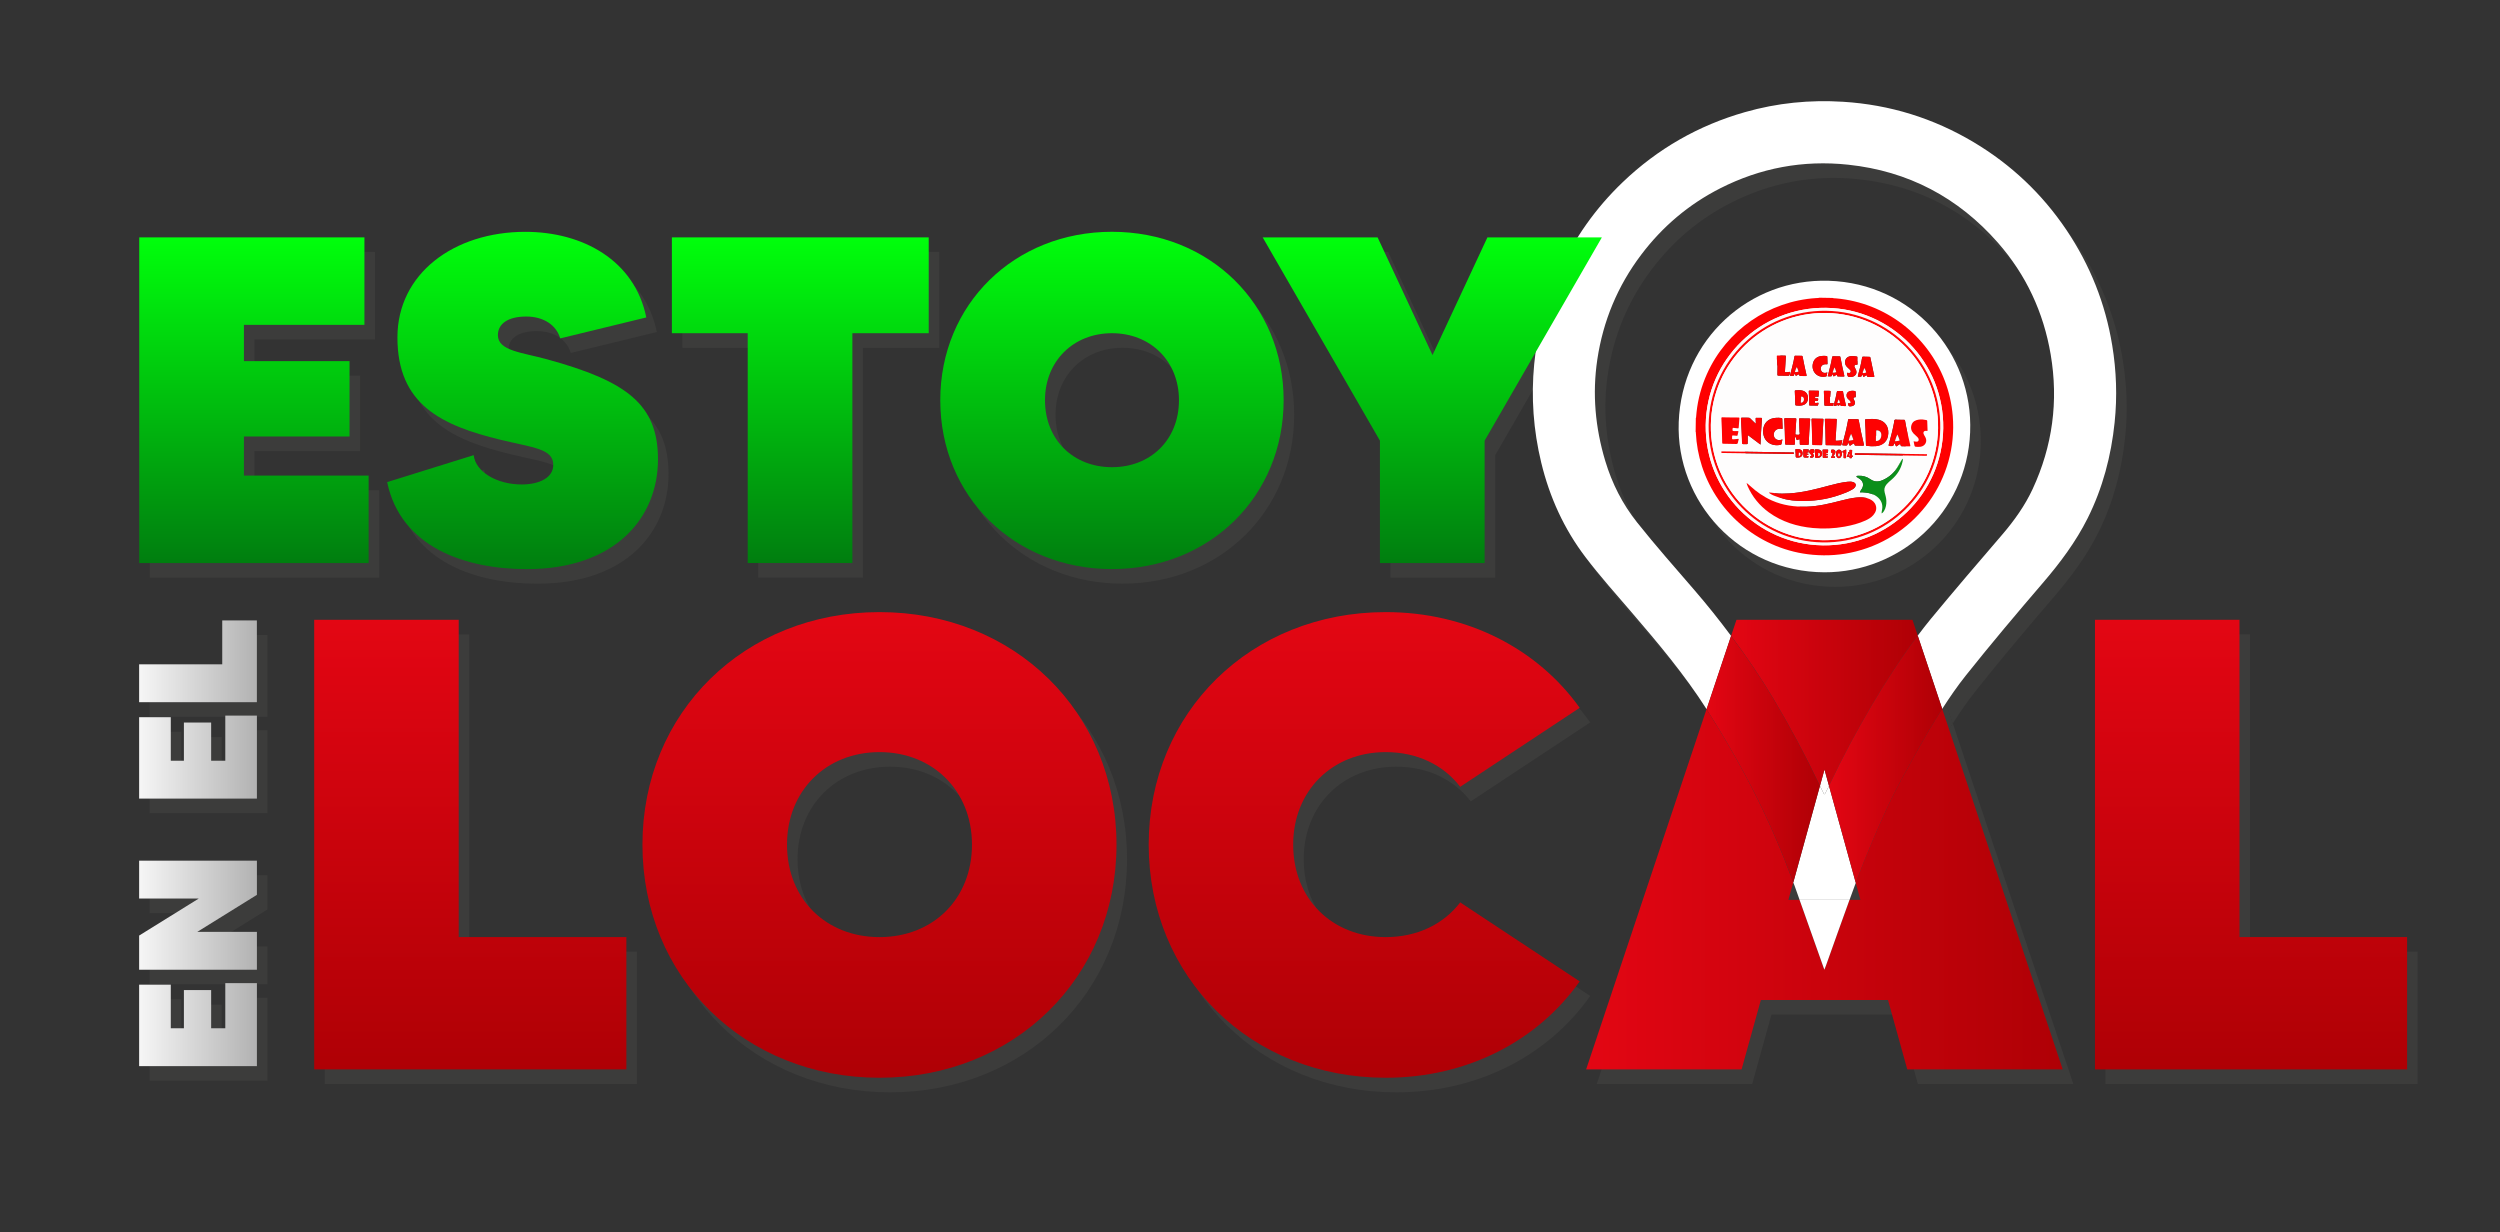 <svg enable-background="new 0 0 631.06 310.98" viewBox="0 0 631.06 310.98" xmlns="http://www.w3.org/2000/svg" xmlns:xlink="http://www.w3.org/1999/xlink"><rect x="0" y="0" width="631.06" height="310.98" fill="#333333" stroke="none"/><linearGradient id="a"><stop offset="0" stop-color="#e30613"/><stop offset="1" stop-color="#af0005"/></linearGradient><linearGradient id="b" gradientUnits="userSpaceOnUse" x1="118.709" x2="118.709" xlink:href="#a" y1="156.453" y2="269.947"/><linearGradient id="c" gradientUnits="userSpaceOnUse" x1="222.001" x2="222.001" xlink:href="#a" y1="154.508" y2="272.053"/><linearGradient id="d" gradientUnits="userSpaceOnUse" x1="344.353" x2="344.353" xlink:href="#a" y1="154.508" y2="272.053"/><linearGradient id="e" gradientUnits="userSpaceOnUse" x1="568.212" x2="568.212" xlink:href="#a" y1="156.453" y2="269.947"/><linearGradient id="f"><stop offset="0" stop-color="#f6f6f6"/><stop offset="1" stop-color="#b2b2b2"/></linearGradient><linearGradient id="g" gradientUnits="userSpaceOnUse" x1="35.115" x2="64.845" xlink:href="#f" y1="258.636" y2="258.636"/><linearGradient id="h" gradientUnits="userSpaceOnUse" x1="35.115" x2="64.845" xlink:href="#f" y1="231.022" y2="231.022"/><linearGradient id="i" gradientUnits="userSpaceOnUse" x1="35.115" x2="64.845" xlink:href="#f" y1="191.104" y2="191.104"/><linearGradient id="j" gradientUnits="userSpaceOnUse" x1="35.115" x2="64.845" xlink:href="#f" y1="166.933" y2="166.933"/><linearGradient id="k" gradientUnits="userSpaceOnUse" x1="400.387" x2="520.691" xlink:href="#a" y1="224.442" y2="224.442"/><linearGradient id="l" gradientUnits="userSpaceOnUse" x1="436.964" x2="484.085" xlink:href="#a" y1="177.415" y2="177.415"/><linearGradient id="m" gradientUnits="userSpaceOnUse" x1="461.678" x2="490.266" xlink:href="#a" y1="191.651" y2="191.651"/><linearGradient id="n" gradientUnits="userSpaceOnUse" x1="430.779" x2="459.396" xlink:href="#a" y1="191.648" y2="191.648"/><linearGradient id="o"><stop offset="0" stop-color="#00ff0c"/><stop offset="1" stop-color="#007e0f"/></linearGradient><linearGradient id="p" gradientUnits="userSpaceOnUse" x1="64.099" x2="64.099" xlink:href="#o" y1="59.92" y2="142.128"/><linearGradient id="q" gradientUnits="userSpaceOnUse" x1="131.912" x2="131.912" xlink:href="#o" y1="58.511" y2="143.655"/><linearGradient id="r" gradientUnits="userSpaceOnUse" x1="202.012" x2="202.012" xlink:href="#o" y1="59.92" y2="142.128"/><linearGradient id="s" gradientUnits="userSpaceOnUse" x1="280.689" x2="280.689" xlink:href="#o" y1="58.511" y2="143.655"/><linearGradient id="t" gradientUnits="userSpaceOnUse" x1="361.536" x2="361.536" xlink:href="#o" y1="59.92" y2="142.128"/><g fill="#3c3c3b"><path d="m160.77 240.23v33.4h-78.8v-113.5h36.48v80.09h42.32z"/><path d="m284.49 216.88c0 33.56-25.78 58.85-59.83 58.85s-59.83-25.29-59.83-58.85c0-33.4 25.78-58.69 59.83-58.69s59.83 25.29 59.83 58.69zm-36.48 0c0-13.62-9.89-23.35-23.34-23.35-13.46 0-23.35 9.73-23.35 23.35 0 13.78 9.89 23.35 23.35 23.35 13.45 0 23.34-9.57 23.34-23.35z"/><path d="m371.25 231.47 30.16 19.94c-10.54 14.92-28.21 24.32-48.96 24.32-34.05 0-59.83-25.29-59.83-58.85 0-33.4 25.78-58.69 59.83-58.69 20.75 0 38.42 9.4 48.96 24.16l-30.16 19.94c-4.22-5.51-10.86-8.76-18.81-8.76-13.46 0-23.35 9.73-23.35 23.35 0 13.78 9.89 23.35 23.35 23.35 7.95 0 14.6-3.25 18.81-8.76z"/><path d="m610.27 240.23v33.4h-78.79v-113.5h36.48v80.09h42.31z"/><path d="m59.52 251.85h7.99v20.94h-29.73v-20.55h7.99v11h3.31v-9.64h6.88v9.64h3.57v-11.39z"/><path d="m37.78 220.94h29.73v8.62l-15.04 9.34h15.04v9.56h-29.73v-8.62l15.04-9.34h-15.04z"/><path d="m59.52 184.32h7.99v20.94h-29.73v-20.56h7.99v11h3.31v-9.64h6.88v9.64h3.57v-11.38z"/><path d="m58.76 160.29h8.75v20.64h-29.73v-9.56h20.98z"/><path d="m462.06 202.06c.34.72.73 1.41 1.06 2.14.16-.14.24-.17.27-.23.3-.65.65-1.28.95-1.92l-1.14-4.13z"/><path d="m479.18 207.25c-2.68 5.8-5.19 11.69-7.48 17.65-.21.54-.39 1.09-.6 1.63l1.18 4.29h-2.76c-2.02 5.53-3.97 11.09-5.96 16.64-.09.24-.18.47-.39 1-2.14-6.04-4.2-11.85-6.26-17.64h-2.79l1.21-4.37c-2.65-7.29-5.69-14.41-9.15-21.35-3.81-7.63-8.05-15.03-12.62-22.24-.03-.05-.07-.1-.11-.16l-30.39 90.92h39.24l4.86-17.51h32.1l4.86 17.51h39.24l-30.42-91.01c-2.46 3.82-4.74 7.76-6.95 11.74-2.37 4.26-4.77 8.5-6.81 12.9z"/><path d="m462.06 202.06 1.14-4.15 1.14 4.13c3.3-6.96 6.91-13.76 10.83-20.39 3.57-6.04 7.36-11.93 11.58-17.52l-1.34-4h-44.42l-1.36 4.07c3.85 5.16 7.48 10.48 10.78 16.03 4.2 7.08 8.09 14.33 11.65 21.83z"/><path d="m535.83 90.83c-1.72-10.54-5.59-20.22-11.53-29.07-6.15-9.15-13.99-16.55-23.46-22.2-10.15-6.05-21.14-9.45-32.91-10.19-8.4-.53-16.68.29-24.79 2.61-11.74 3.35-22.04 9.24-30.85 17.67-6.86 6.56-12.25 14.19-16.18 22.85-3.34 7.36-5.41 15.05-6.18 23.07-.81 8.38-.21 16.67 1.77 24.87 2.11 8.74 5.76 16.77 11.19 23.9 3.65 4.79 7.66 9.29 11.59 13.86 6.74 7.85 13.39 15.75 18.97 24.5l6.18-18.5c-2.92-3.92-5.97-7.75-9.17-11.46-4.91-5.7-9.91-11.34-14.59-17.23-3.65-4.59-6.29-9.79-8-15.46-2.53-8.41-3.31-16.95-2.01-25.64 1.46-9.72 5.12-18.54 11.06-26.41 5.37-7.12 12.01-12.74 19.93-16.77 10.16-5.17 20.96-7.19 32.32-5.98 15.16 1.61 27.76 8.26 37.79 19.67 7.12 8.11 11.53 17.57 13.34 28.24 2 11.8.46 23.14-4.55 33.95-1.95 4.2-4.66 8-7.71 11.55-6.03 7.01-12.04 14.03-17.93 21.16-1.17 1.41-2.28 2.86-3.38 4.32l6.18 18.49c1.87-2.91 3.83-5.76 5.99-8.47 6.29-7.9 12.81-15.63 19.39-23.3 4.37-5.08 8.36-10.41 11.35-16.39 3.79-7.59 5.93-15.72 6.8-24.16.68-6.52.45-13.01-.61-19.48z"/><path d="m463.12 204.19c-.33-.73-.72-1.41-1.06-2.14l-6.73 24.39c.11.31.25.61.36.92.41 1.15.82 2.31 1.23 3.46h12.61c.52-1.43 1.04-2.87 1.57-4.29l-6.76-24.49c-.31.65-.65 1.27-.95 1.92-.03.06-.11.09-.27.23z"/><path d="m463.17 248.46c.21-.53.3-.76.39-1 1.99-5.55 3.94-11.11 5.96-16.64h-12.61c2.07 5.79 4.12 11.61 6.26 17.64z"/><path d="m475.17 181.65c-3.92 6.63-7.53 13.43-10.83 20.39l6.76 24.49c.2-.54.39-1.09.6-1.63 2.29-5.96 4.8-11.85 7.48-17.65 2.04-4.4 4.45-8.64 6.8-12.89 2.2-3.98 4.49-7.92 6.95-11.74l-6.18-18.49c-4.22 5.59-8.01 11.48-11.58 17.52z"/><path d="m446.17 205.1c3.46 6.94 6.51 14.06 9.15 21.35l6.73-24.39c-3.56-7.5-7.44-14.75-11.65-21.82-3.31-5.55-6.93-10.88-10.78-16.03l-6.18 18.5c.03.05.07.1.11.16 4.57 7.2 8.81 14.6 12.62 22.23z"/><path d="m463.2 148.14c-21.47-.05-37.54-17.89-36.79-37.9.79-21 17.91-36.3 37.85-35.69 20.98.64 36.56 18.12 35.71 38.27-.86 20.48-17.76 35.39-36.77 35.32zm-.02-57.91c-11.58-.04-21.03 9.4-21.09 21.07-.06 11.5 9.45 21.14 20.9 21.18 11.7.04 21.25-9.37 21.3-20.99.06-11.77-9.33-21.22-21.11-21.26z"/><path d="m95.71 123.73v22.08h-57.9v-82.21h56.84v22.08h-30.42v9.16h26.67v19.02h-26.67v9.87z"/><path d="m168.75 119.62c0 14.8-10.81 27.72-33.12 27.72-15.51 0-31.83-5.52-35.24-21.96l21.84-6.81c.47 4.23 5.87 7.4 12.1 7.4 4.58 0 7.99-1.76 7.99-4.93 0-4.11-5.05-4.34-13.27-6.34-15.03-3.64-26.07-8.93-26.07-25.84 0-16.09 14.21-26.66 32.29-26.66 14.44 0 27.6 7.16 30.53 21.61l-21.73 5.29c-.94-3.29-4.11-5.52-8.57-5.52-4.7 0-7.16 1.88-7.16 4.7 0 3.99 6.11 4.35 12.45 6.11 20.09 5.5 27.96 11.37 27.96 25.23z"/><path d="m237.09 87.79h-19.26v58.01h-26.43v-58.01h-19.14v-24.19h64.83z"/><path d="m326.68 104.7c0 24.31-18.67 42.63-43.34 42.63-24.66 0-43.33-18.32-43.33-42.63 0-24.19 18.67-42.51 43.33-42.51 24.67 0 43.34 18.32 43.34 42.51zm-26.42 0c0-9.87-7.16-16.91-16.91-16.91s-16.91 7.05-16.91 16.91c0 9.98 7.16 16.91 16.91 16.91 9.75.01 16.91-6.92 16.91-16.91z"/><path d="m377.41 114.92v30.89h-26.42v-30.89l-29.6-51.32h29.01l13.86 29.71 13.86-29.71h28.88z"/><path d="m465.25 78.89c.29.11.6.08.9.11 12.49 1.11 23.07 9.38 27.42 20.79 1.09 2.85 1.75 5.8 2.01 8.84 1.32 15.88-8.99 30.34-24.44 34.25-3.58.91-7.22 1.17-10.9.84-13.04-1.16-24-10.12-27.96-22.33-.9-2.77-1.41-5.61-1.55-8.51 0-.07.04-.15-.05-.2.02-1.16.03-2.33.05-3.49.07-.03.05-.09.06-.14.04-.44.08-.88.12-1.32.36-3.38 1.26-6.61 2.65-9.71 4.92-10.96 15.56-18.33 27.56-19.1.25-.02.52.02.76-.09 1.12.03 2.24.04 3.37.06zm-32.03 32.06c-.23 16.56 12.99 30.15 29.55 30.39 16.57.24 30.17-12.98 30.41-29.55s-12.99-30.17-29.56-30.4c-16.58-.24-30.18 12.99-30.4 29.56z"/><path d="m433.22 110.95c.23-16.57 13.83-29.8 30.4-29.57s29.8 13.83 29.56 30.4-13.84 29.79-30.41 29.55c-16.57-.23-29.78-13.82-29.55-30.38zm29.56 29.65c16.14.23 29.41-12.65 29.65-28.78.24-16.17-12.64-29.45-28.8-29.69-16.15-.24-29.43 12.65-29.67 28.8-.24 16.16 12.66 29.44 28.82 29.67z"/><path d="m462.78 140.6c-16.16-.23-29.05-13.51-28.82-29.67.24-16.15 13.51-29.03 29.67-28.8 16.16.24 29.05 13.52 28.8 29.69-.24 16.13-13.51 29.01-29.65 28.78zm29.09-28.83c.23-15.84-12.4-28.84-28.24-29.08s-28.87 12.39-29.11 28.24c-.24 15.86 12.41 28.89 28.26 29.11s28.86-12.42 29.09-28.27z"/><path d="m491.87 111.77c-.23 15.85-13.24 28.49-29.09 28.26-15.86-.23-28.5-13.25-28.26-29.11.24-15.84 13.27-28.48 29.11-28.24 15.84.25 28.47 13.26 28.24 29.09zm-48.28 13.84c-.05.11 0 .18.02.25.05.18.11.36.19.53 1.19 2.69 2.98 4.9 5.37 6.63 3.32 2.4 7.08 3.56 11.11 3.94 2.67.25 5.34.14 7.98-.34 1.82-.33 3.6-.77 5.29-1.55.75-.34 1.46-.74 1.99-1.38.6-.72.92-1.53.6-2.47-.27-.8-.88-1.28-1.63-1.6-1.05-.45-2.15-.47-3.26-.35-1.33.14-2.64.46-3.93.79-2.8.72-5.61 1.42-8.53 1.51-3.06.09-6.03-.29-8.86-1.55-2.07-.92-3.89-2.19-5.55-3.73-.25-.23-.52-.45-.79-.68zm5.6 2.37c.05.14.15.2.24.26.31.22.64.39.99.53 1.99.82 4.07 1.27 6.22 1.35 3.59.13 7.1-.35 10.49-1.55 1.05-.37 2.1-.75 3.06-1.32.26-.15.51-.31.69-.56.4-.57.24-1.06-.41-1.31-.46-.17-.94-.15-1.42-.1-1.57.17-3.1.54-4.61.95-3.32.9-6.64 1.78-10.09 1.99-1.24.08-2.47.1-3.7-.06-.47-.05-.94-.16-1.46-.18zm6.57-14.03c.03 0 .07-.01.1-.01.05.1.09.2.14.3.08.17.1.41.23.5.15.11.33-.1.5-.16.14-.05.22-.05.22.14 0 .35.02.69.02 1.04 0 .16.05.21.21.21.58 0 1.16.01 1.74.03.21.01.29-.07.3-.29.04-.94.08-1.87.14-2.81.07-1.11.15-2.23.23-3.34.01-.19-.04-.24-.23-.24-.78 0-1.56-.01-2.33-.03-.22-.01-.26.06-.25.27.05 1.02.1 2.04.12 3.06.01.25.17.59-.04.74-.2.14-.53.04-.8.04-.2 0-.22-.08-.21-.26.08-1.2.15-2.39.24-3.59.02-.24-.06-.28-.27-.28-.82 0-1.63-.01-2.45-.04-.26-.01-.33.05-.32.32.09 2.04.2 4.08.21 6.13 0 .2.09.23.26.24.65.01 1.29.01 1.94.03.23.01.28-.08.28-.29-.01-.57.01-1.14.02-1.71zm16.38 14c.52 0 .99.01 1.47.08 1 .13 1.98.36 2.8 1 1.05.81 1.55 1.87 1.34 3.22-.05.33-.16.66-.13 1.04.3-.16.47-.39.62-.64.46-.78.62-1.64.57-2.54-.03-.71-.23-1.38-.41-2.06-.22-.8-.06-1.49.48-2.12.38-.44.82-.79 1.25-1.17 1.39-1.2 2.35-2.66 2.75-4.46.06-.26.13-.54.06-.84-.14.11-.2.24-.27.36-.32.56-.64 1.12-.97 1.68-.89 1.52-2.15 2.62-3.75 3.35-.38.18-.78.31-1.21.35-.74.08-1.39-.14-1.98-.56-.91-.64-1.91-.92-3.02-.86-.18.01-.43 0-.47.16s.21.23.34.32c.2.14.42.25.61.4.76.6.93 1.52.44 2.36-.16.28-.4.55-.52.93zm1.35-17.4c.03.59.07 1.07.08 1.54.04 1.28.08 2.57.1 3.85 0 .18.04.26.24.28.75.1 1.49.13 2.24.07 1.91-.14 3.09-1.34 3.17-3.24.08-1.74-.78-2.98-2.42-3.43-1.09-.3-2.19-.18-3.3-.11-.15.01-.16.09-.15.21.02.33.03.63.04.83zm-29.65 3.01c.03-.01.06-.02.09-.02 1.04.78 2.07 1.56 3.15 2.37.04-1.02.06-1.98.12-2.93.07-1.19.15-2.37.24-3.56.01-.19-.03-.27-.23-.26-.38.01-.77 0-1.15-.01-.18-.01-.22.05-.21.22.03.41.03.81.05 1.28-.15-.14-.27-.23-.37-.33-.36-.34-.72-.69-1.07-1.04-.11-.12-.23-.17-.4-.16-.57 0-1.14 0-1.71-.02-.17 0-.22.03-.21.22.09 2.09.24 4.17.28 6.26 0 .15.05.2.19.2.32 0 .64 0 .96.01.2.01.27-.06.27-.27-.03-.66-.01-1.31 0-1.96zm-4.37-4.51c-.67-.01-1.33-.01-2-.03-.23-.01-.3.04-.29.29.11 2.02.17 4.05.2 6.07 0 .26.08.32.31.32 1.05.01 2.1.02 3.15.06.31.01.49-.05.52-.39.03-.24.11-.47.18-.71.05-.16.02-.22-.16-.19-.35.05-.71.09-1.06.1-.45.02-.45.01-.44-.43 0-.09.02-.19.01-.28-.01-.19.05-.27.26-.25.31.04.62.05.92.08.12.01.16-.02.19-.13.06-.28.13-.57.2-.85.04-.15.02-.22-.16-.21-.24.01-.49 0-.73 0-.62 0-.62 0-.56-.63.01-.14.05-.2.2-.18.34.04.69.07 1.03.12.21.03.29 0 .31-.24.04-.75.11-1.5.18-2.24.02-.22-.05-.25-.24-.25-.67 0-1.34-.02-2.02-.03zm29.7 6.3c.13.26.24.5.35.73.06.15.13.15.24.06.19-.16.39-.29.61-.41.3-.15.31-.16.39.18.04.18.11.26.31.25.52-.01 1.05.01 1.57.02.58.01.58.01.45-.55-.46-1.97-.91-3.94-1.25-5.93-.03-.17-.11-.21-.27-.21-.69 0-1.39 0-2.08-.03-.26-.01-.35.07-.36.32 0 .16-.05.31-.08.47-.33 1.82-.81 3.61-1.29 5.4-.12.46-.12.46.36.46.25 0 .55.09.75-.02.22-.11.17-.47.3-.74zm11.69.18c.17.21.23.46.34.68.07.15.13.2.28.07.19-.15.4-.28.6-.41.18-.12.32-.13.34.15.02.22.14.31.38.31.61-.01 1.22 0 1.83.02.24.01.28-.05.23-.28-.47-2.07-.97-4.13-1.32-6.23-.03-.16-.1-.19-.24-.19-.55 0-1.11-.02-1.66-.02-.24 0-.54-.11-.71.04-.16.13-.1.44-.15.66 0 .01-.01.02-.01.03-.33 1.79-.79 3.56-1.28 5.32-.16.59-.15.59.45.6.65.01.65.01.85-.61.02-.05.04-.09.07-.14zm-28.27-.93c-.21.06-.39.11-.57.15-.61.13-1.25-.19-1.5-.74-.42-.94.15-1.97 1.17-2.1.24-.03.49-.04.73.02.19.04.22-.01.21-.18-.03-.78-.06-1.56-.08-2.33 0-.15-.07-.19-.2-.22-.46-.09-.94-.08-1.4-.05-1.88.1-3.15 1.31-3.24 3.11-.15 2.88 2.18 4.19 4.35 3.7.14-.03.26-.06.29-.25.07-.35.15-.7.24-1.11zm33.11.48c.08.36.16.69.21 1.03.04.23.17.31.38.34.36.04.71.05 1.07 0 .8-.09 1.39-.63 1.51-1.36.07-.43-.07-.81-.27-1.18-.13-.25-.3-.47-.39-.75-.13-.41.12-.74.54-.74.09 0 .19 0 .28.02.16.05.19-.01.19-.16-.03-.78-.06-1.56-.08-2.33 0-.15-.05-.21-.2-.24-.64-.14-1.28-.21-1.93-.12-.81.12-1.52.43-1.81 1.26-.3.84-.1 1.61.5 2.26.24.25.5.48.76.71.15.14.3.28.41.46.13.22.16.45.03.67-.12.21-.34.22-.55.21s-.42-.05-.65-.08zm-19.54-2.91c.05-.83.09-1.67.14-2.5.01-.2-.04-.25-.24-.25-.81 0-1.61-.02-2.42-.03-.35 0-.35 0-.34.36.04.81.1 1.63.12 2.44.04 1.2.05 2.4.07 3.6 0 .14-.01.25.19.26 1.19.01 2.38.04 3.57.06.13 0 .18-.04.21-.16.06-.32.13-.64.21-.96.05-.17 0-.19-.16-.17-.44.05-.87.12-1.31.12-.16 0-.23-.03-.21-.22.07-.85.12-1.7.17-2.55zm-3.39.54c.06-1.03.11-2.06.18-3.09.01-.19-.04-.24-.22-.24-.84 0-1.69-.02-2.53-.04-.2-.01-.25.05-.24.25.03.68.05 1.37.07 2.05.04 1.38.08 2.75.12 4.13 0 .19.07.24.25.24.67 0 1.33.01 2 .03.17.01.22-.05.23-.22.02-1.04.08-2.08.14-3.11zm2.42-14.6c.05.11.09.18.13.26.18.39.18.39.53.16.08-.05.16-.09.24-.15.16-.11.26-.08.29.11.03.18.12.22.29.22.45 0 .9 0 1.35.02.19.01.23-.03.19-.23-.33-1.56-.72-3.12-.99-4.69-.02-.11-.05-.18-.19-.18-.55 0-1.11-.01-1.66-.02-.14 0-.19.05-.22.19-.13.83-.32 1.65-.52 2.47-.19.73-.38 1.47-.56 2.2-.02.07-.11.2.07.2.27.01.56.06.81-.01.16-.04.1-.34.21-.5 0 0 .01-.01.03-.05zm-9.54-.11c.07.04.08.12.11.18.2.44.2.44.6.18.06-.04.13-.07.19-.11.14-.1.24-.08.27.11.03.17.13.23.31.23.44-.01.88-.01 1.32.02.25.02.26-.08.21-.27-.36-1.54-.69-3.08-.98-4.63-.03-.14-.08-.21-.23-.21-.54 0-1.09-.01-1.63-.02-.15 0-.18.05-.2.19-.13.82-.31 1.63-.52 2.44-.19.73-.38 1.46-.57 2.2-.02.08-.11.22.06.24.27.02.56.06.81-.01.16-.04.12-.33.2-.49.02-.03.04-.04.05-.05zm17.08.21c.13.14.18.29.22.42.07.19.14.26.32.1.11-.1.24-.17.37-.25.15-.1.26-.1.29.11.03.18.13.23.31.23.43-.01.86-.01 1.29.02.25.01.28-.06.23-.28-.33-1.53-.66-3.07-.97-4.61-.04-.18-.11-.2-.26-.2-.51 0-1.01-.01-1.52-.04-.21-.01-.28.07-.31.25-.24 1.5-.62 2.96-1.02 4.42-.11.39-.1.39.29.4.57.02.57.02.76-.57zm-8.8-.53c-.14.04-.24.07-.34.1-.61.14-1.14-.15-1.29-.73-.16-.63.15-1.19.75-1.37.23-.07.46-.07.7-.04.17.02.23-.01.22-.2-.03-.55-.04-1.1-.05-1.66 0-.17-.09-.22-.24-.24-.4-.05-.8-.05-1.21 0-1.1.12-1.86.72-2.15 1.73-.6 2.09 1.05 3.9 3.15 3.46.1-.02.24 0 .27-.15.06-.29.12-.58.19-.9zm7.6-2.92c-.01 0-.03 0-.04 0 0-.29.01-.58.01-.87 0-.11 0-.21-.15-.23-.42-.06-.83-.15-1.26-.13-1.11.06-1.76.71-1.7 1.7.03.46.23.82.56 1.13.25.23.5.46.73.7.16.16.19.37.1.57-.09.21-.29.2-.49.18-.06 0-.11-.01-.17-.02-.27-.08-.27.03-.22.25.18.78.17.76.95.78.93.02 1.88-.81 1.19-2.01-.11-.19-.21-.38-.28-.58-.09-.24.08-.46.33-.51.15-.03.35.12.43-.05.06-.13.01-.31.01-.47.01-.14 0-.29 0-.44zm-20.25 1.16h.07c-.01.77-.02 1.54-.03 2.3 0 .22.07.29.29.28.73 0 1.46.02 2.19.03.52.01.52.01.63-.49.02-.09.03-.19.06-.27.06-.18.05-.25-.18-.21-.27.05-.54.05-.81.08-.22.03-.28-.04-.27-.27.08-1.22.15-2.45.23-3.67.01-.19-.02-.26-.23-.26-.61.01-1.22-.01-1.83-.02-.18-.01-.24.03-.23.23.05.75.07 1.51.11 2.27zm4.49 7.95c.03.78.05 1.34.06 1.91 0 .18.07.24.24.26.5.05.99.08 1.48-.03.97-.21 1.49-.87 1.49-1.89 0-.99-.56-1.68-1.52-1.87-.54-.11-1.08-.08-1.62-.04-.16.01-.2.07-.19.22.03.55.04 1.11.06 1.44zm3.53.27c.02.57.04 1.14.05 1.71 0 .12.01.19.16.19.63 0 1.26.02 1.88.03.08 0 .15.01.17-.09.05-.2.18-.43.12-.59-.05-.13-.32.01-.49 0-.05 0-.09 0-.14 0-.25.05-.32-.04-.3-.3.02-.18.07-.25.25-.22.11.02.23.01.34.02.13.01.19-.02.23-.16.11-.51.12-.51-.41-.5-.03 0-.06 0-.08 0-.19.03-.26-.02-.25-.23 0-.23.1-.23.27-.2.14.03.28.01.42.04.14.02.18-.03.19-.16.03-.39.06-.78.1-1.18.02-.14-.02-.2-.17-.2-.74 0-1.48-.01-2.22-.03-.15 0-.19.04-.18.19.03.56.04 1.12.06 1.68zm7.07 1.62c.24.41.24.41.59.2.14-.09.28-.16.31.09.02.12.11.11.19.11.32 0 .64 0 .95.02.19.01.23-.04.19-.23-.25-1.13-.55-2.25-.72-3.4-.02-.13-.09-.16-.21-.16-.36 0-.71 0-1.07-.02-.19-.01-.26.06-.29.24-.17 1.01-.42 1.99-.68 2.98-.18.67-.21.52.42.55.3.02.18-.27.32-.38zm-20.04 11.99c0-.01 0-.01 0 0-2.95-.04-5.91-.09-8.86-.13-.05 0-.09 0-.14 0-.1-.01-.15.02-.16.13-.02.2.02.27.25.27 2.41.02 4.82.06 7.23.1 3.52.05 7.03.1 10.55.16.2 0 .29-.02.28-.25-.01-.24-.18-.15-.28-.15-2.96-.05-5.91-.09-8.87-.13zm33.62.86c2.95.05 5.91.09 8.86.14.22 0 .3-.04.28-.27s-.2-.13-.3-.14c-5.88-.09-11.75-.17-17.63-.25-.05 0-.09 0-.14 0-.11-.01-.14.03-.16.14-.03.21.04.27.26.27 2.94.02 5.89.07 8.83.11zm-10.83-13.14c.11.79.27.9 1.05.73.02 0 .04-.01.06-.01.56-.15.83-.66.62-1.2-.07-.17-.17-.33-.25-.5-.16-.34-.04-.54.32-.52.17.01.21-.04.2-.2-.02-.37-.03-.75-.03-1.12 0-.14-.05-.23-.2-.26-.46-.09-.91-.1-1.36.05-.55.18-.82.65-.74 1.23.05.39.29.66.57.91.16.14.34.27.44.47.13.27 0 .46-.3.46-.14-.01-.26-.08-.38-.04zm-4.52-1.6h.05c.03-.44.06-.88.1-1.32.01-.15-.02-.21-.19-.21-.45 0-.9-.01-1.35-.02-.11 0-.17.01-.16.15.05 1.14.08 2.28.12 3.43 0 .16.05.2.21.2.58 0 1.16.02 1.74.02.09 0 .23.08.27-.06.06-.21.1-.42.13-.63.01-.04-.1-.03-.15-.02-.18.02-.35.03-.53.05-.19.03-.27-.03-.26-.24.01-.45.01-.9.02-1.35zm-3.79 14.28h.01c0 .13-.01.26-.01.39 0 .75 0 .75.77.71.59-.03.96-.39 1.02-.96.05-.58-.25-1-.81-1.14-.29-.07-.58-.04-.87-.04-.14 0-.17.08-.16.2.03.28.04.56.05.84zm-4.91-.07h.02c0 .13-.01.26-.01.39.01.75.01.75.76.71.58-.03.95-.38 1.01-.93.06-.6-.22-1.02-.8-1.17-.29-.07-.58-.04-.87-.04-.14 0-.16.08-.16.2.03.28.04.56.05.84zm2.6 1.11c.15 0 .3 0 .45.01.25.02.21-.2.22-.31.02-.17-.14-.03-.21-.07-.03-.01-.07 0-.11 0-.09 0-.19.03-.18-.13 0-.14.06-.17.19-.16.09 0 .2.07.26-.08.1-.27-.04-.29-.25-.27-.08.01-.17.02-.17-.12 0-.13.08-.17.18-.14.3.09.35-.06.33-.3-.01-.11.01-.22.03-.33.02-.13-.01-.19-.15-.19-.36 0-.73 0-1.09-.02-.14 0-.17.05-.17.18.02.44.03.88.05 1.32.01.6.01.6.62.61zm5.57-.32c-.11 0-.19.02-.27.01-.09-.01-.23.08-.23-.13 0-.19.12-.15.22-.15.08 0 .18.06.23-.09.07-.22.01-.3-.22-.27-.08.01-.2.03-.2-.12 0-.11.07-.16.16-.13.33.11.34-.09.34-.32 0-.1.02-.21.03-.31.03-.14-.02-.2-.17-.2-.36 0-.71 0-1.07-.01-.14 0-.18.04-.17.18.02.58.04 1.16.05 1.74 0 .13.04.19.18.18.24 0 .49-.02.73.01.31.04.4-.1.39-.39zm2.03-.73c-.01.42.08.72.27.94.27.32.66.33.94.02.34-.37.43-1.08.19-1.53-.13-.24-.32-.39-.6-.4-.29-.01-.5.12-.65.36-.12.21-.15.43-.15.61zm-5.91-1.08c-.39-.02-.7.13-.81.39-.12.29-.02.59.29.87.08.07.17.13.21.22.07.15.06.27-.15.29-.06 0-.2-.08-.17.08.02.11-.02.27.14.3.25.04.51.05.7-.17.18-.21.14-.43.02-.65-.02-.04-.04-.08-.07-.12-.09-.18-.05-.3.16-.31.13 0 .14-.05.13-.15-.01-.11-.01-.22-.02-.34-.02-.39-.02-.39-.43-.41zm8.61 1.93c.21 0 .38.01.55.01.12 0 .2.02.18.17-.02.14.04.19.18.18.18-.02.44.11.41-.26-.01-.07.08-.06.13-.08.11-.04.11-.14.12-.23.02-.14-.09-.08-.15-.09-.14-.02-.09-.12-.08-.19.01-.35.03-.69.04-1.04 0-.06.04-.16-.03-.18-.19-.06-.39-.06-.58-.02-.13.03-.06.18-.05.27.01.16 0 .28-.21.25-.06-.01-.15-.02-.15.08.02.4-.17.75-.36 1.13zm-3.42-.09c.2-.26.37-.47.49-.71.13-.27.2-.55-.01-.81s-.51-.24-.8-.2c-.09.01-.19.04-.17.17.02.19-.1.38-.02.57 0 .01.05 0 .08 0 .27-.01.31.15.28.36-.03.27-.17.49-.3.72-.1.18-.08.28.15.28.18 0 .36-.01.53.01.26.03.25-.18.26-.31.01-.18-.15-.05-.23-.07-.07-.02-.14-.01-.26-.01zm3.27-.66h.04c0-.28.01-.56.01-.84 0-.24-.05-.28-.28-.17-.18.08-.36.16-.53.25-.07.03-.19.03-.15.15s0 .32.16.35c.15.02.13.09.13.18 0 .33.01.66 0 .98-.01.29.21.17.34.19s.29.05.28-.18c-.02-.31 0-.61 0-.91z"/><path d="m443.59 125.61c.27.23.54.45.79.68 1.65 1.53 3.48 2.81 5.55 3.73 2.83 1.25 5.8 1.64 8.86 1.55 2.92-.09 5.72-.79 8.53-1.51 1.3-.33 2.6-.65 3.93-.79 1.11-.12 2.21-.09 3.26.35.75.32 1.36.8 1.63 1.6.32.94 0 1.75-.6 2.47-.54.64-1.25 1.04-1.99 1.38-1.69.77-3.47 1.22-5.29 1.55-2.64.48-5.31.59-7.98.34-4.03-.38-7.79-1.54-11.11-3.94-2.38-1.73-4.18-3.93-5.37-6.63-.08-.17-.13-.35-.19-.53-.02-.07-.06-.14-.02-.25z"/><path d="m449.19 127.98c.51.02.98.13 1.46.19 1.23.17 2.47.14 3.7.06 3.45-.22 6.77-1.1 10.09-1.99 1.52-.41 3.04-.79 4.61-.95.48-.05.95-.07 1.42.1.65.24.81.73.41 1.31-.18.25-.43.41-.69.56-.97.57-2.01.95-3.06 1.32-3.4 1.2-6.9 1.68-10.49 1.55-2.15-.08-4.23-.53-6.22-1.35-.35-.14-.68-.32-.99-.53-.09-.07-.18-.13-.24-.27z"/><path d="m455.76 113.95c-.01.57-.02 1.14-.02 1.71 0 .21-.05.3-.28.29-.65-.03-1.29-.03-1.94-.03-.16 0-.25-.03-.26-.24-.01-2.04-.12-4.08-.21-6.13-.01-.26.06-.33.32-.32.81.03 1.63.04 2.45.04.21 0 .29.04.27.28-.09 1.2-.15 2.39-.24 3.59-.01.17.01.25.21.26.27 0 .6.1.8-.04.2-.15.04-.49.04-.74-.03-1.02-.07-2.04-.12-3.06-.01-.21.03-.27.25-.27.78.03 1.56.03 2.33.03.18 0 .24.05.23.24-.08 1.11-.17 2.22-.23 3.34-.06.94-.11 1.87-.14 2.81-.01.22-.09.29-.3.29-.58-.02-1.16-.02-1.74-.03-.16 0-.21-.05-.21-.21 0-.35-.02-.69-.02-1.04 0-.19-.07-.19-.22-.14-.17.06-.35.27-.5.16-.13-.09-.16-.33-.23-.5-.04-.1-.09-.2-.14-.3-.04.01-.07.01-.1.01z"/><path d="m472.14 127.95c.12-.38.35-.64.53-.94.49-.84.32-1.76-.44-2.36-.19-.15-.41-.26-.61-.4-.13-.09-.38-.16-.34-.32s.3-.15.47-.16c1.1-.05 2.11.22 3.02.86.59.42 1.24.64 1.98.56.42-.04.82-.18 1.21-.35 1.6-.73 2.87-1.82 3.75-3.35.32-.56.64-1.12.97-1.68.07-.12.12-.25.27-.36.07.3 0 .57-.06.84-.41 1.8-1.36 3.26-2.75 4.46-.43.37-.88.73-1.25 1.17-.54.63-.7 1.32-.48 2.12.19.68.38 1.35.41 2.06.04.9-.12 1.75-.57 2.54-.15.25-.32.48-.62.64-.03-.37.07-.7.13-1.04.21-1.35-.29-2.41-1.34-3.22-.82-.63-1.79-.87-2.8-1-.49-.06-.96-.07-1.48-.07z"/><path d="m473.49 110.55c-.01-.2-.01-.51-.03-.81-.01-.12.01-.2.15-.21 1.1-.08 2.21-.2 3.3.11 1.63.45 2.49 1.69 2.42 3.43-.08 1.9-1.26 3.1-3.17 3.24-.75.06-1.5.02-2.24-.07-.2-.03-.23-.1-.24-.28-.03-1.28-.06-2.57-.1-3.85-.03-.49-.06-.97-.09-1.56zm2.76 3.13c-.02 0-.04 0-.06 0-.01.37.01.73-.02 1.09-.02.26.1.25.27.22.69-.13 1.09-.68 1.1-1.51.01-.69-.37-1.11-1.05-1.18-.15-.02-.24 0-.24.19.02.41 0 .8 0 1.19z"/><path d="m443.84 113.56c-.01.65-.03 1.3-.02 1.96 0 .21-.07.28-.27.27-.32-.02-.64-.02-.96-.01-.15 0-.19-.05-.19-.2-.04-2.09-.18-4.17-.28-6.26-.01-.18.05-.22.21-.22.57.01 1.14.02 1.71.02.16 0 .28.05.4.16.35.35.71.7 1.07 1.04.11.1.22.19.37.33-.02-.47-.02-.88-.05-1.28-.01-.17.03-.23.21-.22.38.02.77.03 1.15.01.21-.01.25.07.23.26-.09 1.19-.17 2.37-.24 3.56-.05.95-.08 1.91-.12 2.93-1.08-.81-2.12-1.59-3.15-2.37-.02 0-.05.01-.07.02z"/><path d="m439.47 109.05c.67.01 1.35.02 2.02.02.19 0 .26.03.24.25-.08.75-.14 1.49-.18 2.24-.01.24-.1.27-.31.24-.34-.05-.69-.07-1.03-.12-.15-.02-.18.03-.2.18-.06.63-.07.63.56.63.24 0 .49.01.73 0 .18-.01.2.06.16.21-.07.28-.14.56-.2.85-.02.12-.06.15-.19.13-.31-.04-.62-.05-.92-.08-.2-.02-.27.06-.26.25.01.09-.01.19-.01.28-.02.44-.02.45.44.43.35-.02.71-.06 1.06-.1.18-.02.21.03.16.19-.07.23-.15.47-.18.71-.04.34-.22.4-.52.39-1.05-.03-2.1-.05-3.15-.06-.23 0-.31-.06-.31-.32-.03-2.02-.08-4.05-.2-6.07-.01-.24.06-.29.29-.29.67.04 1.34.03 2 .04z"/><path d="m469.17 115.35c-.13.28-.08.63-.29.75-.19.11-.49.02-.75.02-.48-.01-.48-.01-.36-.46.48-1.79.96-3.58 1.29-5.4.03-.16.08-.31.08-.47.01-.25.1-.33.36-.32.69.03 1.39.03 2.08.03.15 0 .24.04.27.21.34 1.99.78 3.96 1.25 5.93.13.56.13.56-.45.55-.52-.01-1.05-.03-1.57-.02-.2 0-.27-.07-.31-.25-.08-.34-.09-.34-.39-.18-.22.11-.42.25-.61.41-.11.1-.18.09-.24-.06-.11-.25-.23-.48-.36-.74zm.75-2.15c-.27.53-.43 1.06-.6 1.59-.04.14.09.11.16.1.28-.04.55-.09.83-.13.15-.02.18-.05.13-.21-.13-.45-.31-.88-.52-1.35z"/><path d="m480.86 115.53c-.02.05-.05.09-.06.14-.2.62-.2.62-.85.61-.61-.01-.62-.01-.45-.6.48-1.76.95-3.52 1.28-5.32 0-.01.01-.02.01-.03.05-.23-.01-.53.15-.66.17-.14.47-.04.71-.04.55 0 1.11.02 1.66.02.14 0 .21.02.24.19.35 2.09.85 4.16 1.32 6.23.05.23.01.29-.23.28-.61-.02-1.22-.03-1.83-.02-.24 0-.36-.09-.38-.31-.03-.28-.16-.27-.34-.15-.2.13-.41.26-.6.41-.15.12-.21.08-.28-.07-.12-.22-.19-.47-.35-.68zm.74-2.18c-.27.53-.42 1.06-.58 1.58-.04.12.04.15.14.13.29-.05.59-.06.88-.14.11-.03.14-.05.11-.16-.13-.47-.31-.92-.55-1.41z"/><path d="m452.59 114.6c-.08.4-.17.76-.23 1.12-.03.18-.15.22-.29.25-2.17.48-4.5-.83-4.35-3.7.09-1.81 1.36-3.02 3.24-3.11.47-.02.94-.04 1.4.05.13.03.19.07.2.22.02.78.05 1.56.08 2.33.01.17-.02.23-.21.18-.24-.05-.49-.05-.73-.02-1.02.13-1.59 1.16-1.17 2.1.24.55.89.87 1.5.74.17-.04.35-.1.56-.16z"/><path d="m485.7 115.08c.23.03.44.07.65.09.21.01.43 0 .55-.21.13-.22.1-.45-.03-.67-.11-.18-.25-.32-.41-.46-.25-.24-.52-.46-.76-.71-.6-.65-.81-1.42-.5-2.26.3-.83 1-1.14 1.81-1.26.65-.1 1.29-.02 1.93.12.15.03.2.1.2.24.02.78.05 1.56.08 2.33.01.15-.02.21-.19.16-.09-.03-.19-.02-.28-.02-.43 0-.67.33-.54.74.08.27.25.5.39.75.2.37.34.75.27 1.18-.12.74-.71 1.27-1.51 1.36-.35.04-.71.03-1.07 0-.21-.02-.34-.11-.38-.34-.05-.35-.14-.68-.21-1.04z"/><path d="m466.16 112.17c-.05.85-.09 1.7-.16 2.55-.01.19.05.22.21.22.44 0 .88-.07 1.31-.12.15-.02.2 0 .16.17-.08.32-.15.64-.21.96-.02.13-.08.17-.21.16-1.19-.03-2.38-.05-3.57-.06-.21 0-.19-.12-.19-.26-.02-1.2-.04-2.4-.07-3.6-.02-.81-.08-1.63-.12-2.44-.02-.37-.02-.37.34-.36.81.01 1.61.03 2.42.03.2 0 .25.05.24.25-.06.83-.1 1.67-.15 2.5z"/><path d="m462.77 112.71c-.06 1.04-.12 2.08-.17 3.12-.01.17-.05.22-.23.22-.67-.02-1.33-.03-2-.03-.18 0-.24-.05-.25-.24-.03-1.38-.08-2.75-.12-4.13-.02-.68-.03-1.37-.07-2.05-.01-.2.05-.25.24-.25.84.02 1.69.03 2.53.04.19 0 .24.05.22.24-.04 1.02-.1 2.05-.15 3.08z"/><path d="m465.19 98.11c-.03.04-.03.04-.04.05-.1.16-.05.45-.21.5-.25.07-.54.02-.81.01-.18-.01-.09-.13-.07-.2.18-.73.37-1.47.56-2.2.21-.82.39-1.64.52-2.47.02-.14.07-.19.22-.19.55.01 1.11.02 1.66.02.14 0 .17.07.19.18.27 1.58.65 3.13.99 4.69.04.2 0 .24-.19.23-.45-.02-.9-.03-1.35-.02-.17 0-.26-.04-.29-.22-.03-.19-.13-.23-.29-.11-.08.05-.16.09-.24.15-.35.23-.35.23-.53-.16-.03-.07-.07-.15-.12-.26zm.53-1.68c-.15.49-.37.86-.44 1.3.28.03.52-.02.76-.08.07-.02.15-.02.12-.11-.12-.35-.2-.73-.44-1.11z"/><path d="m455.65 98c-.02.01-.04.02-.04.04-.08.16-.04.45-.2.49-.25.07-.54.03-.81.01-.17-.01-.08-.16-.06-.24.19-.73.38-1.47.57-2.2.21-.81.39-1.62.52-2.44.02-.14.05-.19.2-.19.54.02 1.09.02 1.63.02.16 0 .2.06.23.21.29 1.55.62 3.1.98 4.63.04.19.03.28-.21.27-.44-.03-.88-.03-1.32-.02-.18 0-.28-.06-.31-.23-.03-.19-.13-.2-.27-.11-.06.04-.13.07-.19.11-.4.26-.4.26-.6-.18-.04-.05-.05-.13-.12-.17zm.55-1.66c-.19.38-.31.75-.43 1.12-.01.03-.02.1-.01.11.22.13.44 0 .67-.02.08 0 .22-.02.18-.18-.09-.36-.2-.7-.41-1.03z"/><path d="m472.73 98.21c-.19.58-.19.58-.76.57-.39-.01-.4-.01-.29-.4.4-1.46.78-2.93 1.02-4.42.03-.18.1-.26.31-.25.5.03 1.01.03 1.52.04.15 0 .23.02.26.2.32 1.54.64 3.07.97 4.61.05.22.02.3-.23.28-.43-.02-.86-.03-1.29-.02-.18 0-.28-.05-.31-.23-.03-.21-.14-.21-.29-.11-.13.08-.26.16-.37.25-.18.16-.26.09-.32-.1-.05-.13-.09-.28-.22-.42zm.58-1.64c-.13.21-.2.41-.27.62s-.27.5-.15.62c.16.15.46-.01.69-.05.01 0 .02-.01.03-.01.11 0 .12-.07.1-.15-.1-.34-.21-.68-.4-1.03z"/><path d="m463.93 97.68c-.07.32-.13.61-.19.9-.03.15-.17.13-.27.15-2.11.44-3.76-1.37-3.15-3.46.29-1 1.05-1.61 2.15-1.73.4-.04.8-.05 1.21 0 .15.02.24.07.24.24.01.55.02 1.11.05 1.66.01.19-.05.22-.22.2-.23-.03-.47-.03-.7.04-.6.18-.92.74-.75 1.37.15.57.67.87 1.29.73.1-.03.2-.06.34-.1z"/><path d="m471.53 94.76c.01.15.01.3.02.45 0 .16.05.34-.01.47-.08.17-.28.02-.43.05-.25.05-.42.27-.33.51.07.2.18.39.28.58.69 1.2-.26 2.02-1.19 2.01-.78-.01-.77 0-.95-.78-.05-.22-.04-.33.22-.25.05.02.11.02.17.02.19.01.39.03.49-.18.09-.2.06-.41-.1-.57-.24-.24-.49-.47-.73-.7-.33-.31-.54-.67-.56-1.13-.06-.99.59-1.64 1.7-1.7.43-.02.84.07 1.26.13.14.02.15.12.15.23 0 .29-.01.58-.01.87-.01-.01.01-.01.02-.01z"/><path d="m451.28 95.92c-.03-.76-.06-1.52-.11-2.27-.01-.2.05-.24.23-.23.61.02 1.22.03 1.83.02.21 0 .24.08.23.26-.08 1.22-.14 2.45-.23 3.67-.02.23.05.3.27.27.27-.03.54-.03.81-.08.22-.04.24.03.18.21-.03.09-.04.18-.06.27-.11.5-.11.5-.63.49-.73-.01-1.46-.03-2.19-.03-.22 0-.3-.07-.29-.28.02-.77.02-1.54.03-2.3-.03 0-.05 0-.07 0z"/><path d="m455.77 103.87c-.01-.33-.03-.88-.06-1.44-.01-.15.03-.21.19-.22.54-.04 1.08-.07 1.62.04.96.19 1.52.88 1.52 1.87 0 1.02-.52 1.68-1.49 1.89-.49.1-.99.08-1.48.03-.17-.02-.24-.08-.24-.26-.01-.57-.04-1.13-.06-1.91zm1.52.71c-.01 0-.01 0-.02 0-.01.21-.03.41-.04.62 0 .08 0 .14.12.14.32-.01.63-.35.67-.73.04-.42-.14-.72-.48-.81-.17-.04-.25 0-.24.19s0 .39-.01.59z"/><path d="m459.3 104.14c-.02-.56-.03-1.12-.06-1.69-.01-.15.03-.19.18-.19.74.02 1.48.03 2.22.03.16 0 .19.05.17.2-.04.39-.08.78-.1 1.18-.01.13-.05.19-.19.16-.14-.02-.28-.01-.42-.04-.17-.03-.27-.03-.27.2 0 .21.07.26.25.23h.08c.53-.01.52-.01.41.5-.03.15-.09.18-.23.16-.11-.01-.23 0-.34-.02-.18-.03-.23.03-.25.22-.02.25.05.34.3.3.05-.01.09-.01.14 0 .17.01.44-.13.49 0 .06.16-.08.39-.12.59-.02.1-.09.1-.17.09-.63-.01-1.26-.02-1.88-.03-.15 0-.16-.07-.16-.19-.01-.55-.03-1.12-.05-1.7z"/><path d="m466.37 105.76c-.14.11-.02.4-.3.38-.64-.03-.6.12-.42-.55.26-.98.51-1.97.68-2.98.03-.18.1-.25.29-.24.35.02.71.02 1.07.02.12 0 .19.02.21.16.16 1.15.46 2.27.72 3.4.04.19.01.24-.19.23-.32-.02-.64-.01-.95-.02-.08 0-.17.01-.19-.11-.04-.25-.17-.18-.31-.09-.37.21-.37.21-.61-.2zm.4-1.26c-.07.19-.15.36-.2.53-.04.13-.18.28-.07.38.08.06.26.01.4-.01.09-.02.24-.01.18-.19-.09-.24-.13-.49-.31-.71z"/><path d="m446.33 117.75c2.95.04 5.91.08 8.86.13.11 0 .27-.09.28.15.01.23-.08.25-.28.25-3.52-.06-7.03-.11-10.55-.16-2.41-.03-4.82-.07-7.23-.1-.23 0-.27-.08-.25-.27.01-.12.06-.14.16-.13h.14c2.97.04 5.92.08 8.87.13 0-.01 0-.01 0 0z"/><path d="m479.95 118.61c-2.94-.04-5.89-.08-8.83-.12-.21 0-.29-.06-.26-.27.01-.11.05-.15.16-.14.05.01.09 0 .14 0 5.88.08 11.75.16 17.63.25.1 0 .27-.1.3.14.02.23-.07.27-.28.27-2.96-.04-5.91-.08-8.86-.13z"/><path d="m469.12 105.47c.12-.04.24.03.36.03.3 0 .43-.19.3-.46-.1-.2-.28-.33-.44-.47-.28-.25-.51-.51-.57-.91-.08-.58.19-1.05.74-1.23.45-.14.9-.14 1.36-.05.15.03.2.11.2.26.01.37.01.75.03 1.12.01.16-.03.2-.2.2-.37-.01-.48.19-.32.52.08.17.18.33.25.5.21.55-.05 1.05-.62 1.2-.02 0-.04.01-.06.01-.76.18-.92.07-1.03-.72z"/><path d="m464.6 103.87c-.01.45 0 .9-.02 1.35-.01.21.06.27.26.24.18-.03.35-.04.53-.05.05 0 .16-.02.15.02-.03.21-.07.43-.13.63-.04.14-.18.06-.27.06-.58 0-1.16-.02-1.74-.02-.16 0-.21-.04-.21-.2-.03-1.14-.07-2.29-.12-3.43-.01-.14.05-.15.16-.15.45.01.9.02 1.35.02.17 0 .2.06.19.21-.04.44-.07.88-.1 1.32-.02 0-.04 0-.05 0z"/><path d="m460.81 118.15c-.01-.28-.02-.56-.04-.84-.01-.12.01-.2.16-.2.29 0 .58-.03.87.04.56.15.86.56.81 1.14-.05.57-.43.93-1.02.96-.77.05-.77.05-.77-.71 0-.13 0-.26.01-.39-.01 0-.01 0-.02 0zm.82.34c.05.08-.13.31.06.33.22.02.32-.19.35-.4.01-.1-.01-.19-.06-.27-.07-.1-.17-.17-.28-.14s-.05.14-.07.22c0 .07.01.15 0 .26z"/><path d="m455.9 118.08c-.01-.28-.02-.56-.03-.84-.01-.12.01-.2.16-.2.29 0 .58-.03.87.04.58.15.86.57.8 1.17-.06.55-.43.9-1.01.93-.76.04-.76.04-.76-.71 0-.13 0-.26.01-.39-.03 0-.03 0-.04 0zm.82.28c-.01.04-.01.08-.01.11.02.1-.07.27.05.29.15.03.28-.09.33-.25.06-.14.07-.29-.02-.43-.06-.1-.17-.16-.28-.14-.11.03-.06.14-.07.22 0 .06.01.13 0 .2z"/><path d="m458.5 119.19c-.6-.01-.61-.01-.63-.61-.02-.44-.02-.88-.05-1.32-.01-.13.03-.19.17-.18.36.01.73.02 1.09.02.14 0 .18.06.15.19-.02.11-.04.22-.03.33.02.25-.04.4-.33.3-.1-.03-.18 0-.18.14s.09.12.17.12c.21-.03.35 0 .25.27-.06.15-.17.08-.26.08-.13-.01-.18.02-.19.16 0 .16.09.13.18.13.04 0 .08-.01.11 0 .07.03.22-.1.21.07-.01.12.03.33-.22.31-.14-.02-.29-.01-.44-.01z"/><path d="m464.07 118.87c.01.29-.08.43-.39.39-.24-.03-.49-.02-.73-.01-.14 0-.17-.05-.18-.18-.01-.58-.02-1.16-.05-1.74-.01-.14.03-.18.17-.18.36.01.71.02 1.07.01.16 0 .2.06.17.2-.02.1-.03.2-.03.31 0 .24-.02.43-.34.32-.1-.03-.16.02-.16.13 0 .15.11.13.2.12.23-.03.29.05.22.27-.05.14-.14.09-.23.09-.11 0-.22-.04-.22.15 0 .21.14.12.23.13.08.01.16 0 .27-.01z"/><path d="m466.1 118.14c0-.17.03-.4.15-.59.15-.24.36-.37.65-.36.28.01.47.16.6.4.23.44.14 1.15-.19 1.53-.28.31-.68.3-.94-.02-.19-.24-.28-.54-.27-.96zm.56.37c.01.15 0 .38.18.39.21.01.2-.22.22-.38.01-.05.01-.09 0-.14-.02-.11-.04-.23-.19-.24-.15 0-.18.11-.2.23-.01.04 0 .09-.01.14z"/><path d="m460.19 117.06c.41.02.41.02.43.42.01.11.01.22.02.34.01.1 0 .14-.13.15-.21.01-.25.13-.16.31.02.04.04.08.07.12.13.22.17.44-.02.65-.19.22-.45.21-.7.17-.16-.03-.12-.19-.14-.3-.03-.16.11-.08.17-.08.21-.02.23-.15.15-.29-.04-.09-.14-.15-.21-.22-.31-.28-.41-.58-.29-.87.11-.27.42-.42.81-.4z"/><path d="m468.8 118.99c.19-.38.37-.73.36-1.14 0-.1.09-.09.15-.08.21.04.22-.08.21-.25 0-.09-.08-.24.05-.27.19-.04.39-.04.58.02.07.02.03.12.03.18-.01.35-.03.69-.04 1.04 0 .07-.06.18.08.19.06.01.17-.05.15.09-.01.09-.01.19-.12.23-.05.02-.13 0-.13.08.03.36-.23.24-.41.26-.13.01-.2-.04-.18-.18.02-.15-.06-.17-.18-.17-.17.01-.34.01-.55 0zm.71-.75c-.03.19-.15.28-.13.43 0 .01.08.02.1.01.12-.12.06-.25.03-.44z"/><path d="m465.38 118.9c.12 0 .18-.01.24.01.08.02.24-.11.23.07-.01.13 0 .34-.26.31-.18-.02-.35-.01-.53-.01-.23 0-.25-.1-.15-.28.13-.23.27-.45.3-.72.03-.22-.01-.38-.28-.36-.03 0-.07.01-.08 0-.07-.19.04-.38.02-.57-.01-.13.08-.16.17-.17.29-.04.59-.06.8.2.22.26.15.54.01.81-.09.24-.27.45-.47.71z"/><path d="m468.65 118.24c0 .3-.02.6-.01.9.01.24-.15.2-.28.18s-.34.11-.34-.19c.01-.33 0-.65 0-.98 0-.09.01-.16-.13-.18-.16-.02-.12-.22-.16-.35-.04-.12.09-.12.15-.15.18-.09.36-.16.53-.25.23-.11.28-.07.28.17 0 .28-.01.56-.01.84 0 .01-.01.01-.03.01z"/><path d="m476.25 113.68c.01-.39.02-.79.01-1.18-.01-.2.08-.21.24-.19.68.07 1.06.49 1.05 1.18-.01.83-.41 1.38-1.1 1.51-.17.03-.3.04-.27-.22.03-.36.02-.73.02-1.09.01-.01.03-.01.05-.01z"/><path d="m469.92 113.2c.21.47.39.91.53 1.36.05.16.01.19-.13.21-.28.03-.55.09-.83.13-.07.01-.21.04-.16-.1.15-.54.31-1.07.59-1.6z"/><path d="m481.6 113.35c.23.49.42.94.55 1.41.03.11 0 .13-.11.16-.29.08-.59.09-.88.14-.1.02-.18-.01-.14-.13.16-.52.32-1.04.58-1.58z"/><path d="m465.72 96.43c.24.38.31.76.44 1.11.03.09-.05.1-.12.11-.24.06-.49.12-.76.08.07-.44.29-.82.44-1.3z"/><path d="m456.2 96.34c.21.33.32.67.41 1.02.04.16-.09.18-.18.18-.22.01-.44.15-.67.02-.01-.01-.01-.07.01-.11.12-.37.24-.74.43-1.11z"/><path d="m473.31 96.57c.19.34.3.68.41 1.03.02.08.01.15-.1.15-.01 0-.02 0-.03.01-.24.04-.54.2-.69.05-.12-.12.08-.41.15-.62.05-.2.13-.4.26-.62z"/><path d="m457.29 104.58c0-.2.01-.39.01-.59-.01-.18.07-.23.24-.19.34.08.52.39.48.81-.04.38-.35.71-.67.73-.11 0-.12-.06-.12-.14.01-.21.03-.41.04-.62z"/><path d="m466.77 104.5c.18.23.23.47.31.71.06.18-.09.18-.18.19-.13.02-.32.07-.4.01-.11-.09.03-.25.07-.38.05-.17.12-.34.2-.53z"/><path d="m461.63 118.49c0-.11-.01-.19.01-.26.01-.08-.04-.19.07-.22.12-.03.22.04.28.14.05.08.07.17.06.27-.03.21-.13.42-.35.4-.2-.02-.02-.25-.07-.33z"/><path d="m456.72 118.36c0-.07-.01-.13 0-.2.01-.08-.04-.19.07-.22.12-.03.22.04.28.14.09.14.07.29.02.43-.06.15-.18.28-.33.25-.12-.02-.03-.19-.05-.29 0-.04.01-.08.01-.11z"/><path d="m466.66 118.51c0-.05 0-.1.01-.15.02-.11.05-.23.2-.23s.17.13.19.24c.01.05.01.09 0 .14-.02.16-.01.4-.22.38-.18 0-.17-.23-.18-.38z"/><path d="m469.51 118.24c.04.2.09.33-.02.44-.02.02-.1 0-.1-.01-.04-.15.09-.24.12-.43z"/></g><path d="m158.11 236.55v33.4h-78.8v-113.5h36.48v80.09h42.32z" fill="url(#b)"/><path d="m281.83 213.2c0 33.56-25.78 58.85-59.83 58.85s-59.83-25.29-59.83-58.85c0-33.4 25.78-58.69 59.83-58.69s59.83 25.29 59.83 58.69zm-36.48 0c0-13.62-9.89-23.35-23.34-23.35-13.46 0-23.35 9.73-23.35 23.35 0 13.78 9.89 23.35 23.35 23.35 13.45 0 23.34-9.57 23.34-23.35z" fill="url(#c)"/><path d="m368.59 227.79 30.16 19.94c-10.54 14.92-28.21 24.32-48.96 24.32-34.05 0-59.83-25.29-59.83-58.85 0-33.4 25.78-58.69 59.83-58.69 20.75 0 38.42 9.4 48.96 24.16l-30.16 19.94c-4.22-5.51-10.86-8.76-18.81-8.76-13.46 0-23.35 9.73-23.35 23.35 0 13.78 9.89 23.35 23.35 23.35 7.95 0 14.6-3.25 18.81-8.76z" fill="url(#d)"/><path d="m607.61 236.55v33.4h-78.79v-113.5h36.48v80.09h42.31z" fill="url(#e)"/><path d="m56.86 248.17h7.99v20.94h-29.73v-20.55h7.99v11h3.31v-9.64h6.88v9.64h3.57v-11.39z" fill="url(#g)"/><path d="m35.12 217.26h29.73v8.62l-15.04 9.34h15.04v9.56h-29.73v-8.62l15.04-9.34h-15.04z" fill="url(#h)"/><path d="m56.86 180.64h7.99v20.94h-29.73v-20.55h7.99v11h3.31v-9.64h6.88v9.64h3.57v-11.39z" fill="url(#i)"/><path d="m56.09 156.61h8.75v20.64h-29.72v-9.56h20.98v-11.08z" fill="url(#j)"/><path d="m459.4 198.38c.34.72.73 1.41 1.06 2.14.16-.14.24-.17.27-.23.3-.65.65-1.28.95-1.92l-1.14-4.13z" fill="#fff"/><path d="m476.51 203.57c-2.68 5.8-5.19 11.69-7.48 17.65-.21.54-.39 1.09-.6 1.63l1.18 4.29h-2.76c-2.02 5.53-3.97 11.09-5.96 16.64-.09.24-.18.47-.39 1-2.14-6.04-4.2-11.85-6.26-17.64h-2.8l1.21-4.37c-2.65-7.29-5.69-14.41-9.15-21.35-3.81-7.63-8.05-15.03-12.62-22.24-.03-.05-.07-.1-.11-.16l-30.39 90.92h39.24l4.86-17.51h32.1l4.86 17.51h39.24l-30.42-91.01c-2.46 3.82-4.74 7.76-6.95 11.74-2.35 4.26-4.76 8.5-6.8 12.9z" fill="url(#k)"/><path d="m459.4 198.38 1.14-4.15 1.14 4.13c3.3-6.96 6.91-13.76 10.83-20.39 3.57-6.04 7.36-11.93 11.58-17.52l-1.34-4h-44.42l-1.36 4.07c3.85 5.16 7.48 10.48 10.78 16.03 4.2 7.08 8.09 14.33 11.65 21.83z" fill="url(#l)"/><path d="m533.17 87.15c-1.72-10.54-5.59-20.22-11.53-29.07-6.15-9.15-13.99-16.55-23.46-22.2-10.15-6.05-21.14-9.45-32.91-10.19-8.4-.53-16.68.29-24.79 2.61-11.74 3.35-22.04 9.24-30.85 17.67-6.86 6.56-12.25 14.19-16.18 22.85-3.34 7.36-5.41 15.05-6.18 23.07-.81 8.38-.21 16.67 1.77 24.87 2.11 8.74 5.76 16.77 11.19 23.9 3.65 4.79 7.66 9.29 11.59 13.86 6.74 7.85 13.39 15.75 18.97 24.5l6.18-18.5c-2.92-3.92-5.97-7.75-9.17-11.46-4.91-5.7-9.91-11.34-14.59-17.23-3.65-4.59-6.29-9.79-8-15.46-2.53-8.41-3.31-16.95-2.01-25.64 1.46-9.72 5.12-18.54 11.06-26.41 5.37-7.12 12.01-12.74 19.93-16.77 10.16-5.17 20.96-7.19 32.32-5.98 15.16 1.61 27.76 8.26 37.79 19.67 7.12 8.11 11.53 17.57 13.34 28.24 2 11.8.46 23.14-4.55 33.95-1.95 4.2-4.66 8-7.71 11.55-6.03 7.01-12.04 14.03-17.93 21.16-1.17 1.41-2.28 2.86-3.38 4.32l6.18 18.49c1.87-2.91 3.83-5.76 5.99-8.47 6.29-7.9 12.81-15.63 19.39-23.3 4.37-5.08 8.36-10.41 11.35-16.39 3.79-7.59 5.93-15.72 6.8-24.16.68-6.52.45-13.01-.61-19.48z" fill="#fff"/><path d="m460.46 200.51c-.33-.73-.72-1.41-1.06-2.14l-6.73 24.39c.11.31.25.61.36.92.41 1.15.82 2.31 1.23 3.46h12.61c.52-1.43 1.04-2.87 1.57-4.29l-6.76-24.49c-.31.65-.65 1.27-.95 1.92-.03.06-.11.09-.27.23z" fill="#fff"/><path d="m460.51 244.78c.21-.53.3-.76.39-1 1.99-5.55 3.94-11.11 5.96-16.64h-12.61c2.07 5.79 4.12 11.61 6.26 17.64z" fill="#fff"/><path d="m472.51 177.97c-3.92 6.63-7.53 13.43-10.83 20.39l6.76 24.49c.2-.54.39-1.09.6-1.63 2.29-5.96 4.8-11.85 7.48-17.65 2.04-4.4 4.45-8.64 6.8-12.89 2.2-3.98 4.49-7.92 6.95-11.74l-6.18-18.49c-4.22 5.59-8.01 11.48-11.58 17.52z" fill="url(#m)"/><path d="m443.51 201.42c3.46 6.94 6.51 14.06 9.15 21.35l6.73-24.39c-3.56-7.5-7.44-14.75-11.65-21.82-3.31-5.55-6.93-10.88-10.78-16.03l-6.18 18.5c.03.05.07.1.11.16 4.57 7.2 8.81 14.6 12.62 22.23z" fill="url(#n)"/><path d="m460.54 144.46c-21.47-.05-37.54-17.89-36.79-37.9.79-21 17.91-36.3 37.85-35.69 20.98.64 36.56 18.12 35.71 38.27-.86 20.48-17.76 35.39-36.77 35.32zm-.02-57.91c-11.58-.04-21.03 9.4-21.09 21.07-.06 11.5 9.45 21.14 20.9 21.18 11.7.04 21.25-9.37 21.3-20.99.06-11.77-9.33-21.22-21.11-21.26z" fill="#fff"/><path d="m93.05 120.05v22.08h-57.9v-82.21h56.84v22.08h-30.42v9.16h26.66v19.02h-26.66v9.87z" fill="url(#p)"/><path d="m166.09 115.94c0 14.8-10.81 27.72-33.12 27.72-15.51 0-31.83-5.52-35.24-21.96l21.84-6.81c.47 4.23 5.87 7.4 12.1 7.4 4.58 0 7.99-1.76 7.99-4.93 0-4.11-5.05-4.34-13.27-6.34-15.03-3.64-26.07-8.93-26.07-25.84 0-16.09 14.21-26.66 32.29-26.66 14.44 0 27.6 7.16 30.53 21.61l-21.73 5.29c-.94-3.29-4.11-5.52-8.57-5.52-4.7 0-7.16 1.88-7.16 4.7 0 3.99 6.11 4.35 12.45 6.11 20.09 5.5 27.96 11.37 27.96 25.23z" fill="url(#q)"/><path d="m234.42 84.11h-19.26v58.01h-26.42v-58.01h-19.14v-24.19h64.83v24.19z" fill="url(#r)"/><path d="m324.02 101.02c0 24.31-18.67 42.63-43.34 42.63-24.66 0-43.33-18.32-43.33-42.63 0-24.19 18.67-42.51 43.33-42.51 24.67 0 43.34 18.32 43.34 42.51zm-26.42 0c0-9.87-7.16-16.91-16.91-16.91s-16.91 7.05-16.91 16.91c0 9.98 7.16 16.91 16.91 16.91 9.75.01 16.91-6.92 16.91-16.91z" fill="url(#s)"/><path d="m374.75 111.24v30.89h-26.42v-30.89l-29.6-51.32h29.01l13.86 29.71 13.86-29.71h28.89z" fill="url(#t)"/><path d="m462.59 75.21c.29.11.6.08.9.11 12.49 1.11 23.07 9.38 27.42 20.79 1.09 2.85 1.75 5.8 2.01 8.84 1.32 15.88-8.99 30.34-24.44 34.25-3.58.91-7.22 1.17-10.9.84-13.04-1.16-24-10.12-27.96-22.33-.9-2.77-1.41-5.61-1.55-8.51 0-.07.04-.15-.05-.2.02-1.16.03-2.33.05-3.49.07-.03.05-.09.06-.14.04-.44.08-.88.12-1.32.36-3.38 1.26-6.61 2.65-9.71 4.92-10.96 15.56-18.33 27.56-19.1.25-.02.52.02.76-.09 1.12.03 2.24.04 3.37.06zm-32.03 32.06c-.23 16.56 12.99 30.15 29.55 30.39 16.57.24 30.17-12.98 30.41-29.55s-12.99-30.17-29.56-30.4c-16.58-.24-30.18 12.99-30.4 29.56z" fill="#fe0101"/><path d="m430.56 107.27c.23-16.57 13.83-29.8 30.4-29.57s29.8 13.83 29.56 30.4-13.84 29.79-30.41 29.55c-16.57-.23-29.78-13.82-29.55-30.38zm29.56 29.65c16.14.23 29.41-12.65 29.65-28.78.24-16.17-12.64-29.45-28.8-29.69-16.15-.24-29.43 12.65-29.67 28.8-.24 16.16 12.66 29.44 28.82 29.67z" fill="#fef9f9"/><path d="m460.12 136.92c-16.16-.23-29.05-13.51-28.82-29.67.24-16.15 13.51-29.03 29.67-28.8 16.16.24 29.05 13.52 28.8 29.69-.24 16.13-13.51 29.01-29.65 28.78zm29.09-28.83c.23-15.84-12.4-28.84-28.24-29.08s-28.87 12.39-29.11 28.24c-.24 15.86 12.41 28.89 28.26 29.11s28.86-12.42 29.09-28.27z" fill="#fe0606"/><path d="m489.21 108.09c-.23 15.85-13.24 28.49-29.09 28.26-15.86-.23-28.5-13.25-28.26-29.11.24-15.84 13.27-28.48 29.11-28.24 15.84.25 28.46 13.26 28.24 29.09zm-48.28 13.84c-.05.11 0 .18.02.25.05.18.11.36.19.53 1.19 2.69 2.98 4.9 5.37 6.63 3.32 2.4 7.08 3.56 11.11 3.94 2.67.25 5.34.14 7.98-.34 1.82-.33 3.6-.77 5.29-1.55.75-.34 1.46-.74 1.99-1.38.6-.72.92-1.53.6-2.47-.27-.8-.88-1.28-1.63-1.6-1.05-.45-2.15-.47-3.26-.35-1.33.14-2.64.46-3.93.79-2.8.72-5.61 1.42-8.53 1.51-3.06.09-6.03-.29-8.86-1.55-2.07-.92-3.89-2.19-5.55-3.73-.25-.23-.52-.45-.79-.68zm5.6 2.37c.05.14.15.2.24.26.31.22.64.39.99.53 1.99.82 4.07 1.27 6.22 1.35 3.59.13 7.1-.35 10.49-1.55 1.05-.37 2.1-.75 3.06-1.32.26-.15.51-.31.69-.56.4-.57.24-1.06-.41-1.31-.46-.17-.94-.15-1.42-.1-1.57.17-3.1.54-4.61.95-3.32.9-6.64 1.78-10.09 1.99-1.24.08-2.47.1-3.7-.06-.47-.05-.95-.16-1.46-.18zm6.57-14.03c.03 0 .07-.01.1-.01.05.1.09.2.14.3.08.17.1.41.23.5.15.11.33-.1.5-.16.14-.05.22-.05.22.14 0 .35.02.69.02 1.04 0 .16.05.21.21.21.58 0 1.16.01 1.74.03.21.01.29-.07.3-.29.04-.94.08-1.87.14-2.81.07-1.11.15-2.23.23-3.34.01-.19-.04-.24-.23-.24-.78 0-1.56-.01-2.33-.03-.22-.01-.26.06-.25.27.05 1.02.1 2.04.12 3.06.01.25.17.59-.04.74-.2.14-.53.04-.8.04-.2 0-.22-.08-.21-.26.08-1.2.15-2.39.24-3.59.02-.24-.06-.28-.27-.28-.82 0-1.63-.01-2.45-.04-.26-.01-.33.05-.32.32.09 2.04.2 4.08.21 6.13 0 .2.09.23.26.24.65.01 1.29.01 1.94.03.23.01.28-.08.28-.29-.01-.57.01-1.14.02-1.71zm16.38 14c.52 0 .99.01 1.47.08 1 .13 1.98.36 2.8 1 1.05.81 1.55 1.87 1.34 3.22-.05.33-.16.66-.13 1.04.3-.16.47-.39.62-.64.46-.78.62-1.64.57-2.54-.03-.71-.23-1.38-.41-2.06-.22-.8-.06-1.49.48-2.12.38-.44.82-.79 1.25-1.17 1.39-1.2 2.35-2.66 2.75-4.46.06-.26.13-.54.06-.84-.14.11-.2.24-.27.36-.32.56-.64 1.12-.97 1.68-.89 1.52-2.15 2.62-3.75 3.35-.38.18-.78.31-1.21.35-.74.08-1.39-.14-1.98-.56-.91-.64-1.91-.92-3.02-.86-.18.01-.43 0-.47.16s.21.23.34.32c.2.14.42.25.61.4.76.6.93 1.52.44 2.36-.16.28-.4.55-.52.93zm1.34-17.4c.03.59.07 1.07.08 1.54.04 1.28.08 2.57.1 3.85 0 .18.04.26.24.28.75.1 1.49.13 2.24.07 1.91-.14 3.09-1.34 3.17-3.24.08-1.74-.78-2.98-2.42-3.43-1.09-.3-2.19-.18-3.3-.11-.15.01-.16.09-.15.21.03.33.04.63.04.83zm-29.65 3.01c.03-.01.06-.02.09-.02 1.04.78 2.07 1.56 3.15 2.37.04-1.02.06-1.98.12-2.93.07-1.19.15-2.37.24-3.56.01-.19-.03-.27-.23-.26-.38.01-.77 0-1.15-.01-.18-.01-.22.05-.21.22.03.41.03.81.05 1.28-.15-.14-.27-.23-.37-.33-.36-.34-.72-.69-1.07-1.04-.11-.12-.23-.17-.4-.16-.57 0-1.14 0-1.71-.02-.17 0-.22.03-.21.22.09 2.09.24 4.17.28 6.26 0 .15.05.2.19.2.32 0 .64 0 .96.01.2.01.27-.06.27-.27-.02-.66 0-1.31 0-1.96zm-4.36-4.51c-.67-.01-1.33-.01-2-.03-.23-.01-.3.04-.29.29.11 2.02.17 4.05.2 6.07 0 .26.08.32.31.32 1.05.01 2.1.02 3.15.06.31.01.49-.05.52-.39.03-.24.11-.47.18-.71.05-.16.02-.22-.16-.19-.35.05-.71.09-1.06.1-.45.02-.45.01-.44-.43 0-.09.02-.19.01-.28-.01-.19.05-.27.26-.25.31.04.62.05.92.08.12.01.16-.02.19-.13.06-.28.13-.57.2-.85.04-.15.02-.22-.16-.21-.24.01-.49 0-.73 0-.62 0-.62 0-.56-.63.01-.14.05-.2.2-.18.34.04.69.07 1.03.12.21.03.29 0 .31-.24.04-.75.11-1.5.18-2.24.02-.22-.05-.25-.24-.25-.67 0-1.34-.02-2.02-.03zm29.7 6.3c.13.26.24.5.35.73.06.15.13.15.24.06.19-.16.39-.29.61-.41.3-.15.31-.16.39.18.04.18.11.26.31.25.52-.01 1.05.01 1.57.02.58.01.58.01.45-.55-.46-1.97-.91-3.94-1.25-5.93-.03-.17-.11-.21-.27-.21-.69 0-1.39 0-2.08-.03-.26-.01-.35.07-.36.32 0 .16-.05.31-.08.47-.33 1.82-.81 3.61-1.29 5.4-.12.46-.12.46.36.46.25 0 .55.09.75-.02.22-.11.17-.47.3-.74zm11.68.18c.17.21.23.46.34.68.07.15.13.2.28.07.19-.15.4-.28.6-.41.18-.12.32-.13.34.15.02.22.14.31.38.31.61-.01 1.22 0 1.83.02.24.01.28-.05.23-.28-.47-2.07-.97-4.13-1.32-6.23-.03-.16-.1-.19-.24-.19-.55 0-1.11-.02-1.66-.02-.24 0-.54-.11-.71.04-.16.13-.1.44-.15.66 0 .01-.01.02-.01.03-.33 1.79-.79 3.56-1.28 5.32-.16.59-.15.59.45.6.65.01.65.01.85-.61.03-.05.05-.09.07-.14zm-28.26-.93c-.21.06-.39.11-.57.15-.61.13-1.25-.19-1.5-.74-.42-.94.15-1.97 1.17-2.1.24-.03.49-.04.73.02.19.04.22-.01.21-.18-.03-.78-.06-1.56-.08-2.33 0-.15-.07-.19-.2-.22-.46-.09-.93-.08-1.4-.05-1.88.1-3.15 1.31-3.24 3.11-.15 2.88 2.18 4.19 4.35 3.7.14-.03.26-.06.29-.25.07-.35.15-.7.24-1.11zm33.11.48c.08.36.16.69.21 1.03.04.23.17.31.38.34.36.04.71.05 1.07 0 .8-.09 1.39-.63 1.51-1.36.07-.43-.07-.81-.27-1.18-.13-.25-.3-.47-.39-.75-.13-.41.12-.74.54-.74.09 0 .19 0 .28.02.16.05.19-.01.19-.16-.03-.78-.06-1.56-.08-2.33 0-.15-.05-.21-.2-.24-.64-.14-1.28-.21-1.93-.12-.81.12-1.52.43-1.81 1.26-.3.84-.1 1.61.5 2.26.24.25.5.48.76.71.15.14.3.28.41.46.13.22.16.45.03.67-.12.21-.34.22-.55.21s-.42-.05-.65-.08zm-19.54-2.91c.05-.83.09-1.67.14-2.5.01-.2-.04-.25-.24-.25-.81 0-1.61-.02-2.42-.03-.35 0-.35 0-.34.36.04.81.1 1.63.12 2.44.04 1.2.05 2.4.07 3.6 0 .14-.01.25.19.26 1.19.01 2.38.04 3.57.06.13 0 .18-.04.21-.16.06-.32.13-.64.21-.96.05-.17 0-.19-.16-.17-.44.05-.87.12-1.31.12-.16 0-.23-.03-.21-.22.07-.85.12-1.7.17-2.55zm-3.39.54c.06-1.03.11-2.06.18-3.09.01-.19-.04-.24-.22-.24-.84 0-1.69-.02-2.53-.04-.2-.01-.25.05-.24.25.03.68.05 1.37.07 2.05.04 1.38.08 2.75.12 4.13 0 .19.07.24.25.24.67 0 1.33.01 2 .03.17.01.22-.05.23-.22.02-1.04.08-2.08.14-3.11zm2.42-14.6c.05.11.09.18.13.26.18.39.18.39.53.16.08-.05.16-.09.24-.15.16-.11.26-.08.29.11.03.18.12.22.29.22.45 0 .9 0 1.35.02.19.01.23-.03.19-.23-.33-1.56-.72-3.12-.99-4.69-.02-.11-.05-.18-.19-.18-.55 0-1.11-.01-1.66-.02-.14 0-.19.05-.22.19-.13.83-.32 1.65-.52 2.47-.19.73-.38 1.47-.56 2.2-.02.07-.11.2.07.2.27.01.56.06.81-.01.16-.04.1-.34.21-.5 0 0 .01-.01.03-.05zm-9.54-.11c.07.04.08.12.11.18.2.44.2.44.6.18.06-.04.13-.07.19-.11.14-.1.24-.08.27.11.03.17.13.23.31.23.44-.01.88-.01 1.32.02.25.02.26-.08.21-.27-.36-1.54-.69-3.08-.98-4.63-.03-.14-.08-.21-.23-.21-.54 0-1.09-.01-1.63-.02-.15 0-.18.05-.2.19-.13.82-.31 1.63-.52 2.44-.19.73-.38 1.46-.57 2.2-.02.08-.11.22.06.24.27.02.56.06.81-.01.16-.04.12-.33.2-.49.02-.03.04-.04.05-.05zm17.08.21c.13.14.18.29.22.42.07.19.14.26.32.1.11-.1.24-.17.37-.25.15-.1.26-.1.29.11.03.18.13.23.31.23.43-.01.86-.01 1.29.02.25.01.28-.06.23-.28-.33-1.53-.66-3.07-.97-4.61-.04-.18-.11-.2-.26-.2-.51 0-1.01-.01-1.52-.04-.21-.01-.28.07-.31.25-.24 1.5-.62 2.96-1.02 4.42-.11.39-.1.39.29.4.57.02.57.02.76-.57zm-8.8-.53c-.14.04-.24.07-.34.1-.61.14-1.14-.15-1.29-.73-.16-.63.15-1.19.75-1.37.23-.07.46-.07.7-.04.17.02.23-.01.22-.2-.03-.55-.04-1.1-.05-1.66 0-.17-.09-.22-.24-.24-.4-.05-.8-.05-1.21 0-1.1.12-1.86.72-2.15 1.73-.6 2.09 1.05 3.9 3.15 3.46.1-.02.24 0 .27-.15.06-.29.12-.58.19-.9zm7.6-2.91c-.01 0-.03 0-.04 0 0-.29.01-.58.01-.87 0-.11 0-.21-.15-.23-.42-.06-.83-.15-1.26-.13-1.11.06-1.76.71-1.7 1.7.03.46.23.82.56 1.13.25.23.5.46.73.7.16.16.19.37.1.57-.09.21-.29.2-.49.18-.06 0-.11-.01-.17-.02-.27-.08-.27.03-.22.25.18.78.17.76.95.78.93.02 1.88-.81 1.19-2.01-.11-.19-.21-.38-.28-.58-.09-.24.08-.46.33-.51.15-.03.35.12.43-.05.06-.13.01-.31.01-.47.01-.15 0-.3 0-.44zm-20.25 1.15h.07c-.01.77-.02 1.54-.03 2.3 0 .22.07.29.29.28.73 0 1.46.02 2.19.03.52.01.52.01.63-.49.02-.09.03-.19.06-.27.06-.18.05-.25-.18-.21-.27.05-.54.05-.81.08-.22.03-.28-.04-.27-.27.08-1.22.15-2.45.23-3.67.01-.19-.02-.26-.23-.26-.61.01-1.22-.01-1.83-.02-.18-.01-.24.03-.23.23.05.75.07 1.51.11 2.27zm4.49 7.95c.03.78.05 1.34.06 1.91 0 .18.07.24.24.26.5.05.99.08 1.48-.03.97-.21 1.49-.87 1.49-1.89 0-.99-.56-1.68-1.52-1.87-.54-.11-1.08-.08-1.62-.04-.16.01-.2.07-.19.22.03.55.04 1.11.06 1.44zm3.53.28c.02.57.04 1.14.05 1.71 0 .12.01.19.16.19.63 0 1.26.02 1.88.03.08 0 .15.01.17-.09.05-.2.18-.43.12-.59-.05-.13-.32.01-.49 0-.05 0-.09 0-.14 0-.25.05-.32-.04-.3-.3.02-.18.07-.25.25-.22.11.02.23.01.34.02.13.01.19-.02.23-.16.11-.51.12-.51-.41-.5-.03 0-.06 0-.08 0-.19.03-.26-.02-.25-.23 0-.23.1-.23.27-.2.14.03.28.01.42.04.14.02.18-.03.19-.16.03-.39.06-.78.1-1.18.02-.14-.02-.2-.17-.2-.74 0-1.48-.01-2.22-.03-.15 0-.19.04-.18.19.03.55.04 1.11.06 1.68zm7.07 1.61c.24.41.24.41.59.2.14-.09.28-.16.31.09.02.12.11.11.19.11.32 0 .64 0 .95.02.19.01.23-.04.19-.23-.25-1.13-.55-2.25-.72-3.4-.02-.13-.09-.16-.21-.16-.36 0-.71 0-1.07-.02-.19-.01-.26.06-.29.24-.17 1.01-.42 1.99-.68 2.98-.18.67-.21.52.42.55.3.02.18-.27.32-.38zm-20.04 11.99c0-.01 0-.01 0 0-2.95-.04-5.91-.09-8.86-.13-.05 0-.09 0-.14 0-.1-.01-.15.02-.16.13-.02.2.02.27.25.27 2.41.02 4.82.06 7.23.1 3.52.05 7.03.1 10.55.16.2 0 .29-.02.28-.25-.01-.24-.18-.15-.28-.15-2.96-.05-5.91-.09-8.87-.13zm33.62.86c2.95.05 5.91.09 8.86.14.22 0 .3-.04.28-.27s-.2-.13-.3-.14c-5.88-.09-11.75-.17-17.63-.25-.05 0-.09 0-.14 0-.11-.01-.14.03-.16.14-.03.21.04.27.26.27 2.94.02 5.89.07 8.83.11zm-10.83-13.14c.11.79.27.9 1.05.73.02 0 .04-.01.06-.01.56-.15.83-.66.62-1.2-.07-.17-.17-.33-.25-.5-.16-.34-.04-.54.32-.52.17.01.21-.04.2-.2-.02-.37-.03-.75-.03-1.12 0-.14-.05-.23-.2-.26-.46-.09-.91-.1-1.36.05-.55.18-.82.65-.74 1.23.05.39.29.66.57.91.16.14.34.27.44.47.13.27 0 .46-.3.46-.14-.01-.26-.08-.38-.04zm-4.52-1.6h.05c.03-.44.06-.88.1-1.32.01-.15-.02-.21-.19-.21-.45 0-.9-.01-1.35-.02-.11 0-.17.01-.16.15.05 1.14.08 2.28.12 3.43 0 .16.05.2.21.2.58 0 1.16.02 1.74.02.09 0 .23.08.27-.06.06-.21.1-.42.13-.63.01-.04-.1-.03-.15-.02-.18.02-.35.03-.53.05-.19.03-.27-.03-.26-.24.01-.45.01-.9.02-1.35zm-3.79 14.28h.01c0 .13-.01.26-.01.39 0 .75 0 .75.77.71.59-.03.96-.39 1.02-.96.05-.58-.25-1-.81-1.14-.29-.07-.58-.04-.87-.04-.14 0-.17.08-.16.2.03.28.04.56.05.84zm-4.91-.07h.02c0 .13-.01.26-.01.39.01.75.01.75.76.71.58-.03.95-.38 1.01-.93.06-.6-.22-1.02-.8-1.17-.29-.07-.58-.04-.87-.04-.14 0-.16.08-.16.2.03.28.04.56.05.84zm2.6 1.11c.15 0 .3 0 .45.01.25.02.21-.2.22-.31.02-.17-.14-.03-.21-.07-.03-.01-.07 0-.11 0-.09 0-.19.03-.18-.13 0-.14.06-.17.19-.16.09 0 .2.07.26-.08.1-.27-.04-.29-.25-.27-.08.01-.17.02-.17-.12 0-.13.08-.17.18-.14.3.09.35-.06.33-.3-.01-.11.01-.22.03-.33.02-.13-.01-.19-.15-.19-.36 0-.73 0-1.09-.02-.14 0-.17.05-.17.18.02.44.03.88.05 1.32.01.6.01.6.62.61zm5.57-.32c-.11 0-.19.02-.27.01-.09-.01-.23.08-.23-.13 0-.19.12-.15.22-.15.08 0 .18.06.23-.09.07-.22.01-.3-.22-.27-.08.01-.2.03-.2-.12 0-.11.07-.16.16-.13.33.11.34-.09.34-.32 0-.1.02-.21.03-.31.03-.14-.02-.2-.17-.2-.36 0-.71 0-1.07-.01-.14 0-.18.04-.17.18.02.58.04 1.16.05 1.74 0 .13.04.19.18.18.24 0 .49-.02.73.01.31.04.4-.1.39-.39zm2.03-.73c-.01.42.08.72.27.94.27.32.66.33.94.02.34-.37.43-1.08.19-1.53-.13-.24-.32-.39-.6-.4-.29-.01-.5.12-.65.36-.12.21-.15.43-.15.61zm-5.91-1.08c-.39-.02-.7.13-.81.39-.12.29-.02.59.29.87.08.07.17.13.21.22.07.15.06.27-.15.29-.06 0-.2-.08-.17.08.02.11-.02.27.14.3.25.04.51.05.7-.17.18-.21.14-.43.02-.65-.02-.04-.04-.08-.07-.12-.09-.18-.05-.3.16-.31.13 0 .14-.05.13-.15-.01-.11-.01-.22-.02-.34-.02-.39-.02-.39-.43-.41zm8.61 1.93c.21 0 .38.01.55.01.12 0 .2.02.18.17-.02.14.04.19.18.18.18-.02.44.11.41-.26-.01-.07.08-.06.13-.08.11-.04.11-.14.12-.23.02-.14-.09-.08-.15-.09-.14-.02-.09-.12-.08-.19.01-.35.03-.69.04-1.04 0-.06.04-.16-.03-.18-.19-.06-.39-.06-.58-.02-.13.03-.06.18-.05.27.01.16 0 .28-.21.25-.06-.01-.15-.02-.15.08.02.4-.17.75-.36 1.13zm-3.42-.09c.2-.26.37-.47.49-.71.13-.27.2-.55-.01-.81s-.51-.24-.8-.2c-.09.01-.19.04-.17.17.02.19-.1.38-.02.57 0 .01.05 0 .08 0 .27-.01.31.15.28.36-.03.27-.17.49-.3.72-.1.18-.08.28.15.28.18 0 .36-.01.53.01.26.03.25-.18.26-.31.01-.18-.15-.05-.23-.07-.07-.02-.14-.01-.26-.01zm3.27-.66h.04c0-.28.01-.56.01-.84 0-.24-.05-.28-.28-.17-.18.08-.36.16-.53.25-.07.03-.19.03-.15.15s0 .32.16.35c.15.02.13.09.13.18 0 .33.01.66 0 .98-.01.29.21.17.34.19s.29.05.28-.18c-.02-.31 0-.61 0-.91z" fill="#fefdfd"/><path d="m440.93 121.93c.27.23.54.45.79.68 1.65 1.53 3.48 2.81 5.55 3.73 2.83 1.25 5.8 1.64 8.86 1.55 2.92-.09 5.72-.79 8.53-1.51 1.3-.33 2.6-.65 3.93-.79 1.11-.12 2.21-.09 3.26.35.75.32 1.36.8 1.63 1.6.32.94 0 1.75-.6 2.47-.54.64-1.25 1.04-1.99 1.38-1.69.77-3.47 1.22-5.29 1.55-2.64.48-5.31.59-7.98.34-4.03-.38-7.79-1.54-11.11-3.94-2.38-1.73-4.18-3.93-5.37-6.63-.08-.17-.13-.35-.19-.53-.02-.07-.07-.14-.02-.25z" fill="#fe0101"/><path d="m446.53 124.3c.51.02.98.13 1.46.19 1.23.17 2.47.14 3.7.06 3.45-.22 6.77-1.1 10.09-1.99 1.52-.41 3.04-.79 4.61-.95.48-.05.95-.07 1.42.1.65.24.81.73.41 1.31-.18.25-.43.41-.69.56-.97.57-2.01.95-3.06 1.32-3.4 1.2-6.9 1.68-10.49 1.55-2.15-.08-4.23-.53-6.22-1.35-.35-.14-.68-.32-.99-.53-.09-.07-.18-.13-.24-.27z" fill="#fe0202"/><path d="m453.1 110.27c-.01.57-.02 1.14-.02 1.71 0 .21-.05.3-.28.29-.65-.03-1.29-.03-1.94-.03-.16 0-.25-.03-.26-.24-.01-2.04-.12-4.08-.21-6.13-.01-.26.06-.33.32-.32.81.03 1.63.04 2.45.04.21 0 .29.04.27.28-.09 1.2-.15 2.39-.24 3.59-.01.17.01.25.21.26.27 0 .6.1.8-.04.2-.15.04-.49.04-.74-.03-1.02-.07-2.04-.12-3.06-.01-.21.03-.27.25-.27.78.03 1.56.03 2.33.03.18 0 .24.05.23.24-.08 1.11-.17 2.22-.23 3.34-.06.94-.11 1.87-.14 2.81-.01.22-.09.29-.3.29-.58-.02-1.16-.02-1.74-.03-.16 0-.21-.05-.21-.21 0-.35-.02-.69-.02-1.04 0-.19-.07-.19-.22-.14-.17.06-.35.27-.5.16-.13-.09-.16-.33-.23-.5-.04-.1-.09-.2-.14-.3-.04.01-.07.01-.1.01z" fill="#fe0303"/><path d="m469.48 124.27c.12-.38.35-.64.53-.94.49-.84.32-1.76-.44-2.36-.19-.15-.41-.26-.61-.4-.13-.09-.38-.16-.34-.32s.3-.15.47-.16c1.1-.05 2.11.22 3.02.86.59.42 1.24.64 1.98.56.42-.04.82-.18 1.21-.35 1.6-.73 2.87-1.82 3.75-3.35.32-.56.64-1.12.97-1.68.07-.12.12-.25.27-.36.07.3 0 .57-.06.84-.41 1.8-1.36 3.26-2.75 4.46-.43.37-.88.73-1.25 1.17-.54.63-.7 1.32-.48 2.12.19.68.38 1.35.41 2.06.04.9-.12 1.75-.57 2.54-.15.25-.32.48-.62.64-.03-.37.07-.7.13-1.04.21-1.35-.29-2.41-1.34-3.22-.82-.63-1.79-.87-2.8-1-.49-.06-.96-.07-1.48-.07z" fill="#0b8f1a"/><path d="m470.82 106.87c-.01-.2-.01-.51-.03-.81-.01-.12.01-.2.15-.21 1.1-.08 2.21-.2 3.3.11 1.63.45 2.49 1.69 2.42 3.43-.08 1.9-1.26 3.1-3.17 3.24-.75.06-1.5.02-2.24-.07-.2-.03-.23-.1-.24-.28-.03-1.28-.06-2.57-.1-3.85-.02-.49-.05-.97-.09-1.56zm2.77 3.13c-.02 0-.04 0-.06 0-.01.37.01.73-.02 1.09-.02.26.1.25.27.22.69-.13 1.09-.68 1.1-1.51.01-.69-.37-1.11-1.05-1.18-.15-.02-.24 0-.24.19.02.41 0 .8 0 1.19z" fill="#fe0202"/><path d="m441.17 109.88c-.01.65-.03 1.3-.02 1.96 0 .21-.07.28-.27.27-.32-.02-.64-.02-.96-.01-.15 0-.19-.05-.19-.2-.04-2.09-.18-4.17-.28-6.26-.01-.18.05-.22.21-.22.57.01 1.14.02 1.71.02.16 0 .28.05.4.16.35.35.71.7 1.07 1.04.11.1.22.19.37.33-.02-.47-.02-.88-.05-1.28-.01-.17.03-.23.21-.22.38.02.77.03 1.15.01.21-.01.25.07.23.26-.09 1.19-.17 2.37-.24 3.56-.05.95-.08 1.91-.12 2.93-1.08-.81-2.12-1.59-3.15-2.37-.01 0-.04.01-.07.02z" fill="#fe0202"/><path d="m436.81 105.37c.67.01 1.35.02 2.02.02.19 0 .26.03.24.25-.08.75-.14 1.49-.18 2.24-.01.24-.1.27-.31.24-.34-.05-.69-.07-1.03-.12-.15-.02-.18.03-.2.18-.06.63-.07.63.56.63.24 0 .49.01.73 0 .18-.01.2.06.16.21-.07.28-.14.56-.2.85-.02.12-.06.15-.19.13-.31-.04-.62-.05-.92-.08-.2-.02-.27.06-.26.25.01.09-.01.19-.01.28-.02.44-.02.45.44.43.35-.02.71-.06 1.06-.1.18-.02.21.03.16.19-.07.23-.15.47-.18.71-.04.34-.22.4-.52.39-1.05-.03-2.1-.05-3.15-.06-.23 0-.31-.06-.31-.32-.03-2.02-.08-4.05-.2-6.07-.01-.24.06-.29.29-.29.67.04 1.34.03 2 .04z" fill="#fe0303"/><path d="m466.51 111.67c-.13.28-.08.63-.29.75-.19.11-.49.02-.75.02-.48-.01-.48-.01-.36-.46.48-1.79.96-3.58 1.29-5.4.03-.16.08-.31.08-.47.01-.25.1-.33.36-.32.69.03 1.39.03 2.08.03.15 0 .24.04.27.21.34 1.99.78 3.96 1.25 5.93.13.56.13.56-.45.55-.52-.01-1.05-.03-1.57-.02-.2 0-.27-.07-.31-.25-.08-.34-.09-.34-.39-.18-.22.11-.42.25-.61.41-.11.1-.18.09-.24-.06-.11-.25-.23-.48-.36-.74zm.75-2.15c-.27.53-.43 1.06-.6 1.59-.04.14.09.11.16.1.28-.04.55-.09.83-.13.15-.02.18-.05.13-.21-.13-.45-.31-.88-.52-1.35z" fill="#fe0303"/><path d="m478.19 111.85c-.02.05-.05.09-.06.14-.2.62-.2.62-.85.61-.61-.01-.62-.01-.45-.6.48-1.76.95-3.52 1.28-5.32 0-.01.01-.02.01-.03.05-.23-.01-.53.15-.66.17-.14.47-.04.71-.04.55 0 1.11.02 1.66.02.14 0 .21.02.24.19.35 2.09.85 4.16 1.32 6.23.05.23.01.29-.23.28-.61-.02-1.22-.03-1.83-.02-.24 0-.36-.09-.38-.31-.03-.28-.16-.27-.34-.15-.2.13-.41.26-.6.41-.15.12-.21.08-.28-.07-.11-.22-.18-.47-.35-.68zm.75-2.18c-.27.53-.42 1.06-.58 1.58-.04.12.04.15.14.13.29-.05.59-.06.88-.14.11-.03.14-.05.11-.16-.13-.47-.31-.92-.55-1.41z" fill="#fe0303"/><path d="m449.93 110.92c-.08.4-.17.76-.23 1.12-.03.18-.15.22-.29.25-2.17.48-4.5-.83-4.35-3.7.09-1.81 1.36-3.02 3.24-3.11.47-.02.94-.04 1.4.05.13.03.19.07.2.22.02.78.05 1.56.08 2.33.01.17-.02.23-.21.18-.24-.05-.49-.05-.73-.02-1.02.13-1.59 1.16-1.17 2.1.24.55.89.87 1.5.74.17-.04.35-.1.56-.16z" fill="#fe0202"/><path d="m483.04 111.4c.23.03.44.07.65.09.21.01.43 0 .55-.21.13-.22.1-.45-.03-.67-.11-.18-.25-.32-.41-.46-.25-.24-.52-.46-.76-.71-.6-.65-.81-1.42-.5-2.26.3-.83 1-1.14 1.81-1.26.65-.1 1.29-.02 1.93.12.15.03.2.1.2.24.02.78.05 1.56.08 2.33.01.15-.02.21-.19.16-.09-.03-.19-.02-.28-.02-.43 0-.67.33-.54.74.08.27.25.5.39.75.2.37.34.75.27 1.18-.12.74-.71 1.27-1.51 1.36-.35.04-.71.03-1.07 0-.21-.02-.34-.11-.38-.34-.05-.35-.14-.68-.21-1.04z" fill="#fe0202"/><path d="m463.5 108.49c-.05.85-.09 1.7-.16 2.55-.01.19.05.22.21.22.44 0 .88-.07 1.31-.12.15-.02.2 0 .16.17-.08.32-.15.64-.21.96-.02.13-.08.17-.21.16-1.19-.03-2.38-.05-3.57-.06-.21 0-.19-.12-.19-.26-.02-1.2-.04-2.4-.07-3.6-.02-.81-.08-1.63-.12-2.44-.02-.37-.02-.37.34-.36.81.01 1.61.03 2.42.03.2 0 .25.05.24.25-.06.83-.1 1.67-.15 2.5z" fill="#fe0303"/><path d="m460.11 109.03c-.06 1.04-.12 2.08-.17 3.12-.01.17-.05.22-.23.22-.67-.02-1.33-.03-2-.03-.18 0-.24-.05-.25-.24-.03-1.38-.08-2.75-.12-4.13-.02-.68-.03-1.37-.07-2.05-.01-.2.05-.25.24-.25.84.02 1.69.03 2.53.04.19 0 .24.05.22.24-.04 1.02-.1 2.05-.15 3.08z" fill="#fe0303"/><path d="m462.53 94.43c-.03.04-.03.04-.04.05-.1.16-.05.45-.21.5-.25.07-.54.02-.81.01-.18-.01-.09-.13-.07-.2.18-.73.37-1.47.56-2.2.21-.82.39-1.64.52-2.47.02-.14.07-.19.22-.19.55.01 1.11.02 1.66.02.14 0 .17.07.19.18.27 1.58.65 3.13.99 4.69.04.2 0 .24-.19.23-.45-.02-.9-.03-1.35-.02-.17 0-.26-.04-.29-.22-.03-.19-.13-.23-.29-.11-.08.05-.16.09-.24.15-.35.23-.35.23-.53-.16-.03-.07-.07-.15-.12-.26zm.53-1.68c-.15.49-.37.86-.44 1.3.28.03.52-.02.76-.08.07-.02.15-.02.12-.11-.12-.35-.2-.73-.44-1.11z" fill="#fe0202"/><path d="m452.99 94.32c-.02.01-.04.02-.04.04-.08.16-.04.45-.2.49-.25.07-.54.03-.81.01-.17-.01-.08-.16-.06-.24.19-.73.38-1.47.57-2.2.21-.81.39-1.62.52-2.44.02-.14.05-.19.2-.19.54.02 1.09.02 1.63.02.16 0 .2.06.23.21.29 1.55.62 3.1.98 4.63.04.19.03.28-.21.27-.44-.03-.88-.03-1.32-.02-.18 0-.28-.06-.31-.23-.03-.19-.13-.2-.27-.11-.06.04-.13.07-.19.11-.4.26-.4.26-.6-.18-.04-.05-.05-.13-.12-.17zm.55-1.66c-.19.38-.31.75-.43 1.12-.01.03-.02.1-.01.11.22.13.44 0 .67-.02.08 0 .22-.02.18-.18-.09-.36-.2-.7-.41-1.03z" fill="#fe0202"/><path d="m470.07 94.53c-.19.58-.19.58-.76.57-.39-.01-.4-.01-.29-.4.4-1.46.78-2.93 1.02-4.42.03-.18.1-.26.31-.25.5.03 1.01.03 1.52.04.15 0 .23.02.26.2.32 1.54.64 3.07.97 4.61.05.22.02.3-.23.28-.43-.02-.86-.03-1.29-.02-.18 0-.28-.05-.31-.23-.03-.21-.14-.21-.29-.11-.13.08-.26.16-.37.25-.18.16-.26.09-.32-.1-.05-.13-.09-.28-.22-.42zm.57-1.64c-.13.21-.2.41-.27.62s-.27.5-.15.62c.16.15.46-.01.69-.05.01 0 .02-.01.03-.01.11 0 .12-.07.1-.15-.09-.34-.21-.68-.4-1.03z" fill="#fe0202"/><path d="m461.27 94c-.07.32-.13.61-.19.9-.03.15-.17.13-.27.15-2.11.44-3.76-1.37-3.15-3.46.29-1 1.05-1.61 2.15-1.73.4-.04.8-.05 1.21 0 .15.02.24.07.24.24.01.55.02 1.11.05 1.66.01.19-.05.22-.22.2-.23-.03-.47-.03-.7.04-.6.18-.92.74-.75 1.37.15.57.67.87 1.29.73.1-.03.2-.06.34-.1z" fill="#fe0202"/><path d="m468.87 91.09c.01.15.01.3.02.45 0 .16.05.34-.01.47-.08.17-.28.02-.43.05-.25.05-.42.27-.33.51.07.2.18.39.28.58.69 1.2-.26 2.02-1.19 2.01-.78-.01-.77 0-.95-.78-.05-.22-.04-.33.22-.25.05.02.11.02.17.02.19.01.39.03.49-.18.09-.2.06-.41-.1-.57-.24-.24-.49-.47-.73-.7-.33-.31-.54-.67-.56-1.13-.06-.99.59-1.64 1.7-1.7.43-.02.84.07 1.26.13.14.02.15.12.15.23 0 .29-.01.58-.01.87-.01-.02.01-.01.02-.01z" fill="#fe0202"/><path d="m448.62 92.24c-.03-.76-.06-1.52-.11-2.27-.01-.2.05-.24.23-.23.61.02 1.22.03 1.83.02.21 0 .24.08.23.26-.08 1.22-.14 2.45-.23 3.67-.02.23.05.3.27.27.27-.03.54-.03.81-.08.22-.04.24.03.18.21-.03.09-.04.18-.06.27-.11.5-.11.5-.63.49-.73-.01-1.46-.03-2.19-.03-.22 0-.3-.07-.29-.28.02-.77.02-1.54.03-2.3-.03 0-.05 0-.07 0z" fill="#fe0303"/><path d="m453.11 100.19c-.01-.33-.03-.88-.06-1.44-.01-.15.03-.21.19-.22.54-.04 1.08-.07 1.62.04.96.19 1.52.88 1.52 1.87 0 1.02-.52 1.68-1.49 1.89-.49.1-.99.08-1.48.03-.17-.02-.24-.08-.24-.26-.01-.57-.04-1.13-.06-1.91zm1.52.71c-.01 0-.01 0-.02 0-.01.21-.03.41-.04.62 0 .08 0 .14.12.14.32-.01.63-.35.67-.73.04-.42-.14-.72-.48-.81-.17-.04-.25 0-.24.19s0 .39-.01.59z" fill="#fe0303"/><path d="m456.64 100.47c-.02-.56-.03-1.12-.06-1.69-.01-.15.03-.19.18-.19.74.02 1.48.03 2.22.03.16 0 .19.05.17.2-.04.39-.08.78-.1 1.18-.01.13-.05.19-.19.16-.14-.02-.28-.01-.42-.04-.17-.03-.27-.03-.27.2 0 .21.07.26.25.23h.08c.53-.01.52-.01.41.5-.03.15-.09.18-.23.16-.11-.01-.23 0-.34-.02-.18-.03-.23.03-.25.22-.02.25.05.34.3.3.05-.01.09-.01.14 0 .17.01.44-.13.49 0 .06.16-.08.39-.12.59-.02.1-.09.1-.17.09-.63-.01-1.26-.02-1.88-.03-.15 0-.16-.07-.16-.19-.01-.56-.03-1.13-.05-1.7z" fill="#fe0303"/><path d="m463.71 102.08c-.14.11-.02.4-.3.38-.64-.03-.6.12-.42-.55.26-.98.51-1.97.68-2.98.03-.18.1-.25.29-.24.35.02.71.02 1.07.02.12 0 .19.02.21.16.16 1.15.46 2.27.72 3.4.04.19.01.24-.19.23-.32-.02-.64-.01-.95-.02-.08 0-.17.01-.19-.11-.04-.25-.17-.18-.31-.09-.37.21-.37.21-.61-.2zm.4-1.26c-.07.19-.15.36-.2.53-.04.13-.18.28-.07.38.08.06.26.01.4-.01.09-.02.24-.01.18-.19-.09-.24-.13-.49-.31-.71z" fill="#fe0303"/><path d="m443.67 114.07c2.95.04 5.91.08 8.86.13.11 0 .27-.09.28.15.01.23-.08.25-.28.25-3.52-.06-7.03-.11-10.55-.16-2.41-.03-4.82-.07-7.23-.1-.23 0-.27-.08-.25-.27.01-.12.06-.14.16-.13h.14c2.97.04 5.92.08 8.87.13 0-.01 0-.01 0 0z" fill="#fe0404"/><path d="m477.29 114.93c-2.94-.04-5.89-.08-8.83-.12-.21 0-.29-.06-.26-.27.01-.11.05-.15.16-.14.05.01.09 0 .14 0 5.88.08 11.75.16 17.63.25.1 0 .27-.1.3.14.02.23-.07.27-.28.27-2.96-.04-5.91-.08-8.86-.13z" fill="#fe0404"/><path d="m466.46 101.79c.12-.04.24.03.36.03.3 0 .43-.19.3-.46-.1-.2-.28-.33-.44-.47-.28-.25-.51-.51-.57-.91-.08-.58.19-1.05.74-1.23.45-.14.9-.14 1.36-.05.15.03.2.11.2.26.01.37.01.75.03 1.12.01.16-.03.2-.2.2-.37-.01-.48.19-.32.52.08.17.18.33.25.5.21.55-.05 1.05-.62 1.2-.02 0-.04.01-.06.01-.76.18-.92.07-1.03-.72z" fill="#fe0303"/><path d="m461.94 100.19c-.01.45 0 .9-.02 1.35-.01.21.06.27.26.24.18-.03.35-.04.53-.05.05 0 .16-.02.15.02-.03.21-.07.43-.13.63-.04.14-.18.06-.27.06-.58 0-1.16-.02-1.74-.02-.16 0-.21-.04-.21-.2-.03-1.14-.07-2.29-.12-3.43-.01-.14.05-.15.16-.15.45.01.9.02 1.35.02.17 0 .2.06.19.21-.04.44-.07.88-.1 1.32-.02 0-.04 0-.05 0z" fill="#fe0303"/><path d="m458.15 114.47c-.01-.28-.02-.56-.04-.84-.01-.12.01-.2.16-.2.29 0 .58-.03.87.04.56.15.86.56.81 1.14-.05.57-.43.93-1.02.96-.77.05-.77.05-.77-.71 0-.13 0-.26.01-.39-.01 0-.02 0-.02 0zm.82.34c.05.08-.13.31.06.33.22.02.32-.19.35-.4.01-.1-.01-.19-.06-.27-.07-.1-.17-.17-.28-.14s-.05.14-.07.22c0 .07.01.15 0 .26z" fill="#fe0404"/><path d="m453.24 114.4c-.01-.28-.02-.56-.03-.84-.01-.12.01-.2.16-.2.29 0 .58-.03.87.04.58.15.86.57.8 1.17-.06.55-.43.9-1.01.93-.76.04-.76.04-.76-.71 0-.13 0-.26.01-.39-.03 0-.03 0-.04 0zm.82.28c-.01.04-.01.08-.01.11.02.1-.07.27.05.29.15.03.28-.09.33-.25.06-.14.07-.29-.02-.43-.06-.1-.17-.16-.28-.14-.11.03-.06.14-.07.22z" fill="#fe0404"/><path d="m455.84 115.51c-.6-.01-.61-.01-.63-.61-.02-.44-.02-.88-.05-1.32-.01-.13.03-.19.17-.18.36.01.73.02 1.09.02.14 0 .18.06.15.19-.02.11-.04.22-.03.33.02.25-.04.4-.33.3-.1-.03-.18 0-.18.14s.09.12.17.12c.21-.03.35 0 .25.27-.06.15-.17.08-.26.08-.13-.01-.18.02-.19.16 0 .16.09.13.18.13.04 0 .08-.01.11 0 .07.03.22-.1.21.07-.01.12.03.33-.22.31-.14-.02-.29-.01-.44-.01z" fill="#fe0a0a"/><path d="m461.41 115.19c.01.29-.08.43-.39.39-.24-.03-.49-.02-.73-.01-.14 0-.17-.05-.18-.18-.01-.58-.02-1.16-.05-1.74-.01-.14.03-.18.17-.18.36.01.71.02 1.07.01.16 0 .2.06.17.2-.02.1-.03.2-.03.31 0 .24-.02.43-.34.32-.1-.03-.16.02-.16.13 0 .15.11.13.2.12.23-.03.29.05.22.27-.05.14-.14.09-.23.09-.11 0-.22-.04-.22.15 0 .21.14.12.23.13.08.01.16 0 .27-.01z" fill="#fe0a0a"/><path d="m463.44 114.46c0-.17.03-.4.15-.59.15-.24.36-.37.65-.36.28.01.47.16.6.4.23.44.14 1.15-.19 1.53-.28.31-.68.3-.94-.02-.19-.24-.28-.54-.27-.96zm.56.37c.01.15 0 .38.18.39.21.01.2-.22.22-.38.01-.05.01-.09 0-.14-.02-.11-.04-.23-.19-.24-.15 0-.18.11-.2.23-.01.04-.01.09-.01.14z" fill="#fe0606"/><path d="m457.53 113.38c.41.02.41.02.43.42.01.11.01.22.02.34.01.1 0 .14-.13.15-.21.01-.25.13-.16.31.02.04.04.08.07.12.13.22.17.44-.02.65-.19.22-.45.21-.7.17-.16-.03-.12-.19-.14-.3-.03-.16.11-.08.17-.08.21-.02.23-.15.15-.29-.04-.09-.14-.15-.21-.22-.31-.28-.41-.58-.29-.87.11-.27.42-.42.81-.4z" fill="#fe0606"/><path d="m466.14 115.31c.19-.38.37-.73.36-1.14 0-.1.09-.09.15-.08.21.04.22-.08.21-.25 0-.09-.08-.24.05-.27.19-.04.39-.04.58.02.07.02.03.12.03.18-.01.35-.03.69-.04 1.04 0 .07-.06.18.08.19.06.01.17-.05.15.09-.01.09-.01.19-.12.23-.05.02-.13 0-.13.08.03.36-.23.24-.41.26-.13.01-.2-.04-.18-.18.02-.15-.06-.17-.18-.17-.17.01-.34.01-.55 0zm.71-.75c-.03.19-.15.28-.13.43 0 .01.08.02.1.01.12-.11.06-.25.03-.44z" fill="#fe0a0a"/><path d="m462.72 115.22c.12 0 .18-.01.24.01.08.02.24-.11.23.07-.01.13 0 .34-.26.31-.18-.02-.35-.01-.53-.01-.23 0-.25-.1-.15-.28.13-.23.27-.45.3-.72.03-.22-.01-.38-.28-.36-.03 0-.07.01-.08 0-.07-.19.04-.38.02-.57-.01-.13.08-.16.17-.17.29-.04.59-.06.8.2.22.26.15.54.01.81-.09.24-.27.45-.47.71z" fill="#fe0a0a"/><path d="m465.99 114.56c0 .3-.02.6-.01.9.01.24-.15.2-.28.18s-.34.11-.34-.19c.01-.33 0-.65 0-.98 0-.09.01-.16-.13-.18-.16-.02-.12-.22-.16-.35-.04-.12.09-.12.15-.15.18-.09.36-.16.53-.25.23-.11.28-.07.28.17 0 .28-.01.56-.01.84 0 .01-.01.01-.03.01z" fill="#fe0a0a"/><path d="m473.59 110c.01-.39.02-.79.01-1.18-.01-.2.08-.21.24-.19.68.07 1.06.49 1.05 1.18-.01.83-.41 1.38-1.1 1.51-.17.03-.3.04-.27-.22.03-.36.02-.73.02-1.09.01-.01.03-.01.05-.01z" fill="#fef9f9"/><path d="m467.26 109.52c.21.47.39.91.53 1.36.05.16.01.19-.13.21-.28.03-.55.09-.83.13-.07.01-.21.04-.16-.1.15-.54.31-1.07.59-1.6z" fill="#fef7f7"/><path d="m478.94 109.67c.23.49.42.94.55 1.41.03.11 0 .13-.11.16-.29.08-.59.09-.88.14-.1.02-.18-.01-.14-.13.16-.52.32-1.04.58-1.58z" fill="#fef7f7"/><path d="m463.06 92.75c.24.38.31.76.44 1.11.03.09-.05.1-.12.11-.24.06-.49.12-.76.08.07-.44.29-.81.44-1.3z" fill="#fef7f7"/><path d="m453.54 92.66c.21.33.32.67.41 1.02.04.16-.09.18-.18.18-.22.01-.44.15-.67.02-.01-.01-.01-.07.01-.11.12-.37.24-.74.43-1.11z" fill="#fef7f7"/><path d="m470.64 92.89c.19.34.3.68.41 1.03.02.08.01.15-.1.15-.01 0-.02 0-.03.01-.24.04-.54.2-.69.05-.12-.12.08-.41.15-.62.06-.2.14-.4.26-.62z" fill="#fef7f7"/><path d="m454.63 100.9c0-.2.01-.39.01-.59-.01-.18.07-.23.24-.19.34.08.52.39.48.81-.04.38-.35.71-.67.73-.11 0-.12-.06-.12-.14.01-.21.03-.41.04-.62z" fill="#fef7f7"/><path d="m464.11 100.82c.18.23.23.47.31.71.06.18-.09.18-.18.19-.13.02-.32.07-.4.01-.11-.09.03-.25.07-.38.05-.17.12-.34.2-.53z" fill="#fef7f7"/><path d="m458.97 114.81c0-.11-.01-.19.01-.26.01-.08-.04-.19.07-.22.12-.03.22.04.28.14.05.08.07.17.06.27-.03.21-.13.42-.35.4-.2-.02-.02-.25-.07-.33z" fill="#fef7f7"/><path d="m454.06 114.68c0-.07-.01-.13 0-.2.01-.08-.04-.19.07-.22.12-.03.22.04.28.14.09.14.07.29.02.43-.06.15-.18.28-.33.25-.12-.02-.03-.19-.05-.29 0-.04.01-.08.01-.11z" fill="#fef7f7"/><path d="m464 114.83c0-.05 0-.1.01-.15.02-.11.05-.23.2-.23s.17.13.19.24c.01.05.01.09 0 .14-.02.16-.01.4-.22.38-.18 0-.17-.23-.18-.38z" fill="#fef7f7"/><path d="m466.85 114.56c.04.2.09.33-.02.44-.02.02-.1 0-.1-.01-.04-.15.09-.24.12-.43z" fill="#fef7f7"/></svg>
